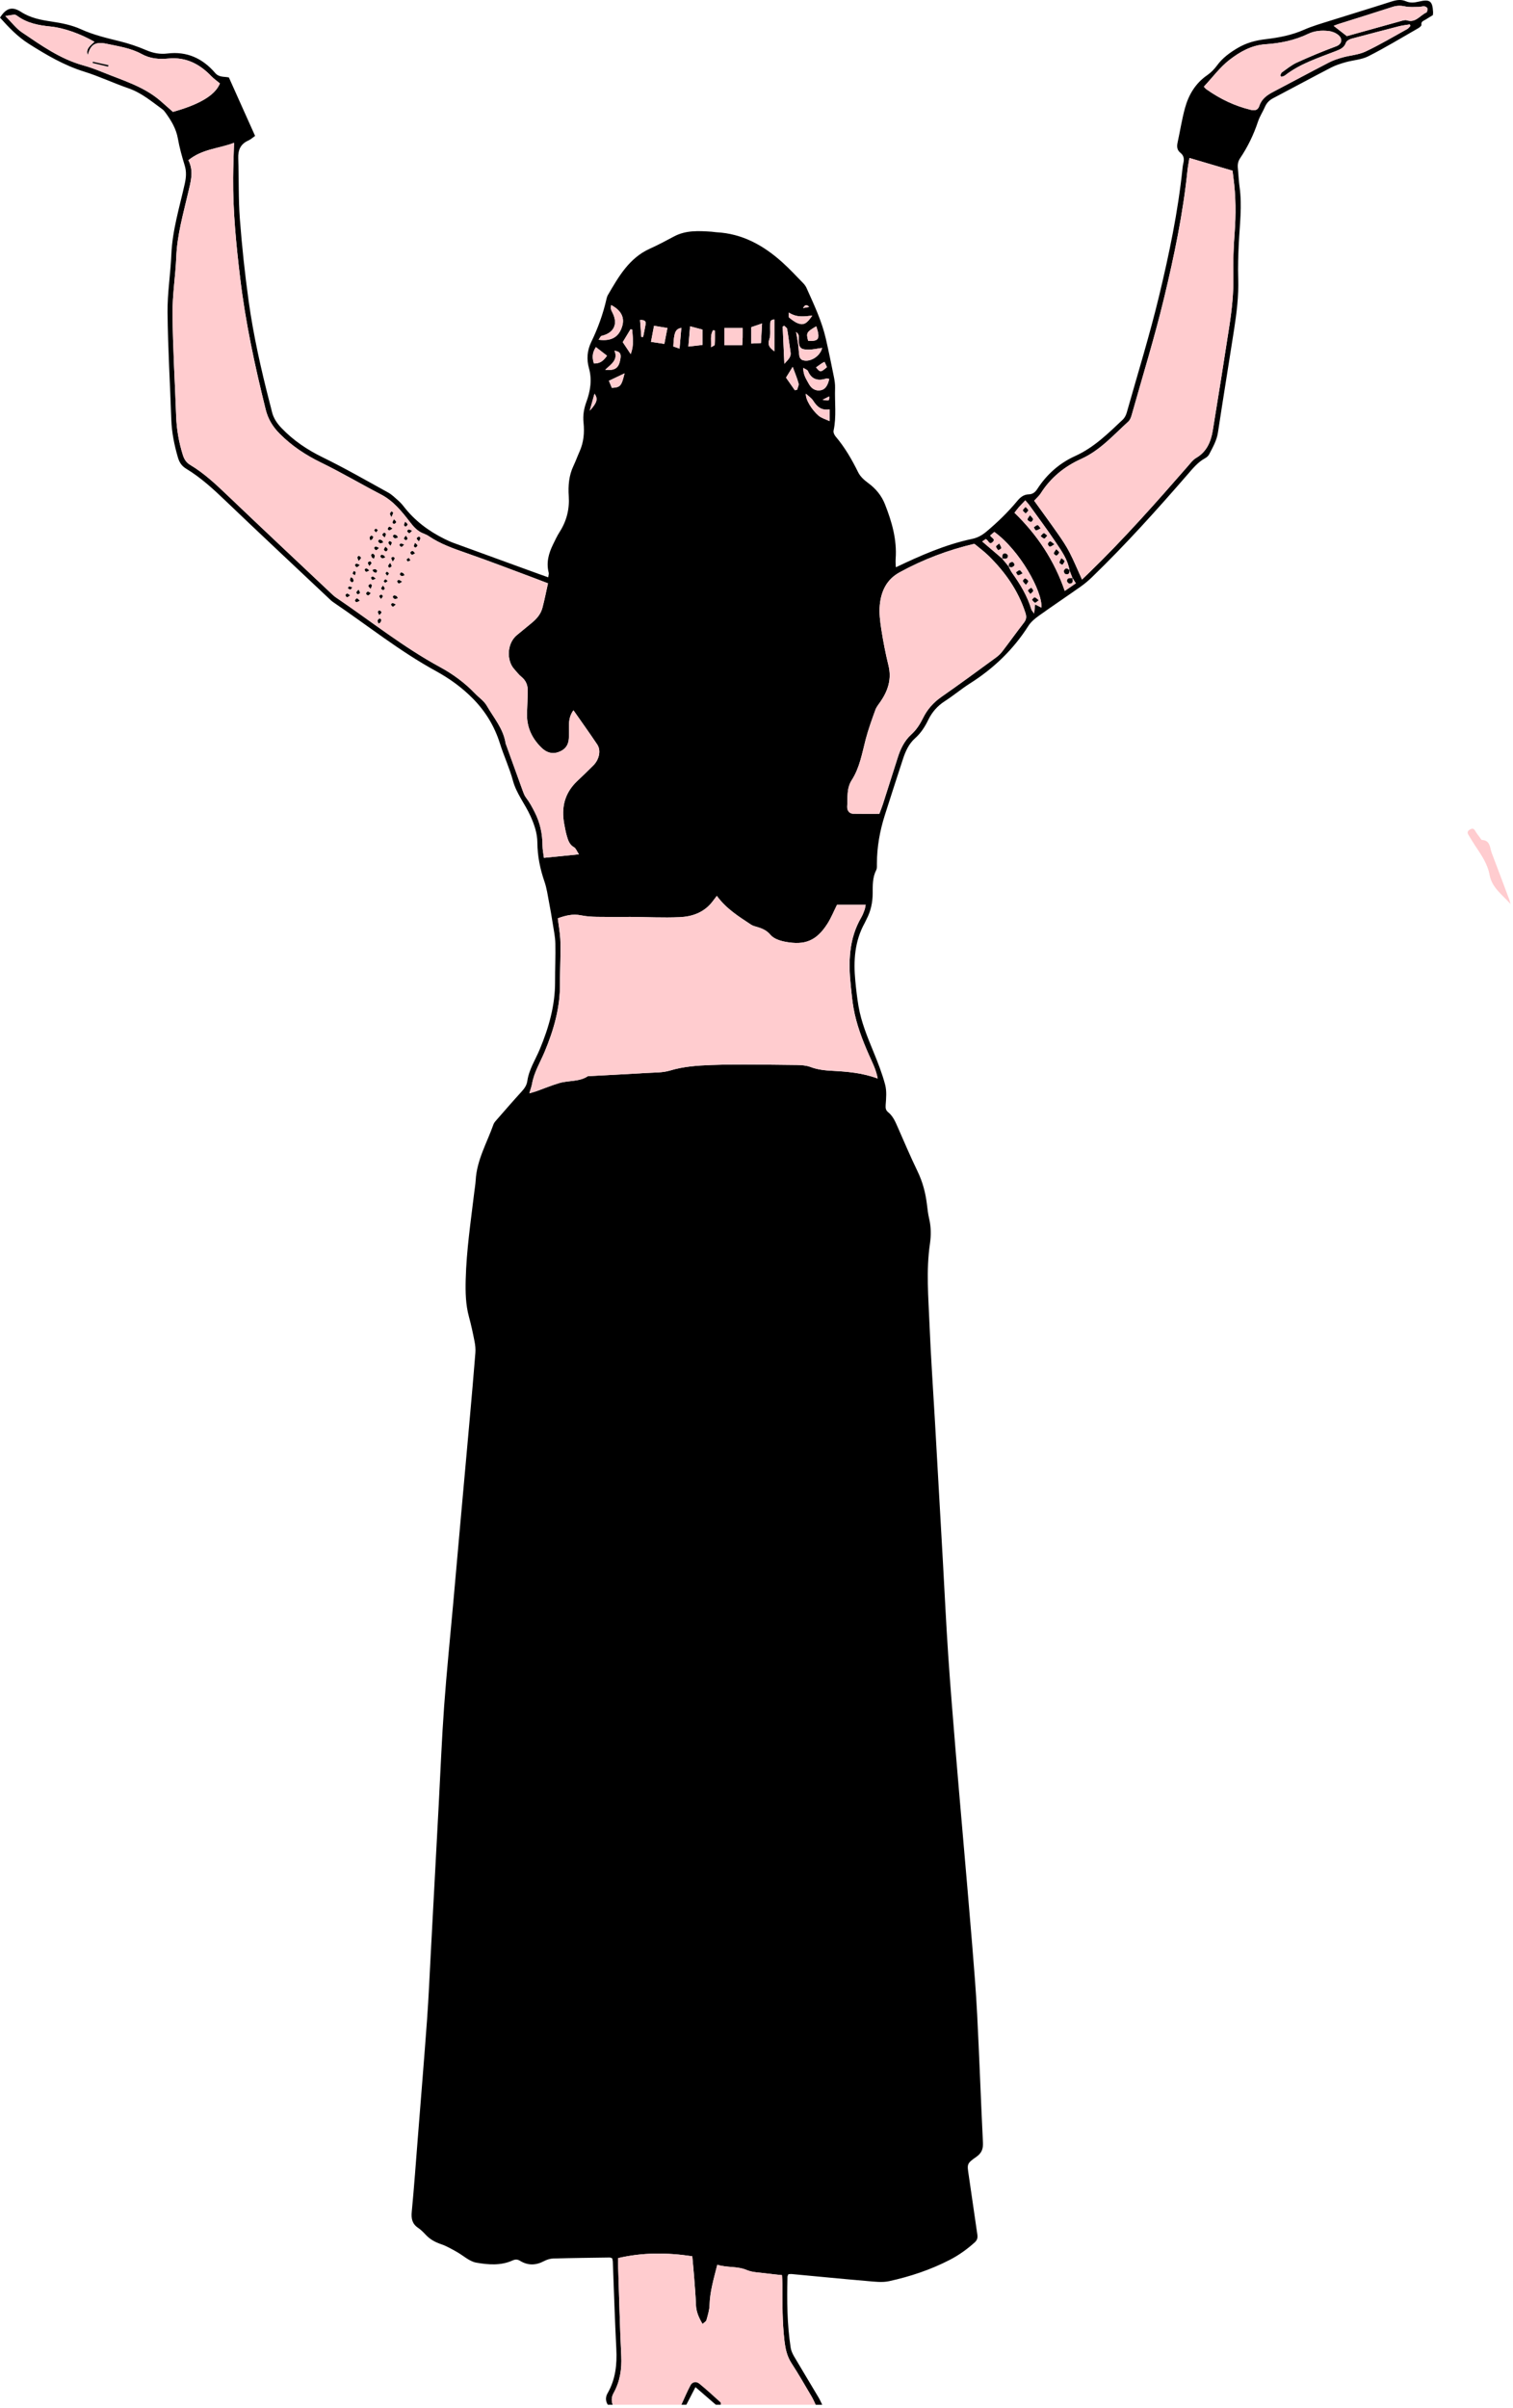 <?xml version="1.0" encoding="UTF-8" standalone="no"?>
<!DOCTYPE svg PUBLIC "-//W3C//DTD SVG 1.1//EN" "http://www.w3.org/Graphics/SVG/1.1/DTD/svg11.dtd">
<svg width="100%" height="100%" viewBox="0 0 293 466" version="1.1" xmlns="http://www.w3.org/2000/svg" xmlns:xlink="http://www.w3.org/1999/xlink" xml:space="preserve" xmlns:serif="http://www.serif.com/" style="fill-rule:evenodd;clip-rule:evenodd;stroke-linejoin:round;stroke-miterlimit:1.414;">
    <g transform="matrix(1,0,0,1,0,-2.33914e-05)">
        <g transform="matrix(1,0,0,1,-621.909,-13.96)">
            <path d="M739.611,479.315C739.146,478.57 739.151,477.815 739.582,477.069C741.11,474.404 741.418,471.534 741.263,468.52C740.974,462.876 740.805,457.228 740.581,451.582C740.572,451.381 740.504,451.182 740.464,450.978C740.274,450.915 740.13,450.823 739.985,450.825C736.34,450.875 732.697,450.915 729.053,451.018C728.449,451.034 727.802,451.237 727.264,451.522C725.685,452.358 724.146,452.402 722.618,451.464C722.111,451.152 721.69,451.161 721.147,451.405C718.874,452.429 716.437,452.224 714.136,451.818C712.775,451.575 711.587,450.406 710.297,449.699C709.335,449.167 708.373,448.601 707.345,448.253C706.213,447.866 705.228,447.345 704.408,446.479C703.935,445.981 703.45,445.469 702.886,445.092C701.724,444.314 701.521,443.302 701.649,441.965C702.107,437.18 702.447,432.386 702.827,427.594C703.43,419.96 704.061,412.328 704.617,404.691C704.926,400.425 705.103,396.149 705.335,391.877C705.848,382.329 706.354,372.782 706.867,363.236C707.208,356.852 707.46,350.463 707.921,344.091C708.402,337.455 709.086,330.834 709.678,324.206C710.148,318.946 710.614,313.684 711.084,308.425C711.672,301.851 712.274,295.278 712.86,288.701C713.244,284.388 713.627,280.075 713.968,275.758C714.025,275.034 713.95,274.279 713.809,273.564C713.495,271.959 713.155,270.355 712.723,268.778C712.076,266.403 712.032,264.007 712.094,261.563C712.24,255.9 713.08,250.312 713.75,244.705C713.843,243.917 713.984,243.134 714.029,242.345C714.245,238.444 716.215,235.104 717.476,231.54C717.595,231.207 717.866,230.915 718.109,230.641C719.711,228.812 721.299,226.975 722.939,225.18C723.486,224.577 723.908,223.98 724.029,223.143C724.35,220.91 725.598,219.033 726.446,216.998C728.181,212.834 729.414,208.545 729.401,203.974C729.394,201.492 729.509,199.008 729.456,196.527C729.429,195.275 729.162,194.026 728.966,192.78C728.746,191.38 728.508,189.982 728.238,188.59C727.978,187.253 727.802,185.881 727.36,184.604C726.505,182.132 725.992,179.634 725.973,177.012C725.961,175.21 725.388,173.541 724.638,171.876C723.59,169.545 721.922,167.553 721.236,165.013C720.576,162.576 719.485,160.259 718.726,157.843C717.683,154.522 715.953,151.66 713.517,149.179C711.386,147.012 708.975,145.272 706.312,143.814C699.294,139.975 693.052,134.964 686.453,130.499C686.104,130.264 685.804,129.957 685.495,129.668C678.843,123.4 672.163,117.163 665.559,110.845C663.185,108.574 660.782,106.368 657.962,104.663C657.095,104.139 656.639,103.443 656.353,102.458C655.659,100.063 655.17,97.657 655.084,95.156C654.848,88.24 654.424,81.328 654.354,74.412C654.316,70.676 654.938,66.937 655.094,63.193C655.291,58.5 656.679,54.053 657.686,49.529C657.957,48.321 658.048,47.185 657.675,45.971C657.148,44.258 656.663,42.517 656.353,40.756C656.017,38.861 655.076,37.317 653.994,35.811C653.811,35.557 653.612,35.293 653.363,35.112C651.278,33.597 649.311,31.919 646.798,31.051C643.907,30.051 641.123,28.727 638.206,27.82C634.317,26.612 630.897,24.591 627.495,22.444C625.31,21.063 623.595,19.244 621.909,17.372C623.068,15.541 624.236,15.134 625.976,16.258C627.821,17.449 629.819,17.824 631.927,18.138C633.845,18.422 635.826,18.816 637.572,19.613C640.008,20.723 642.543,21.315 645.103,21.948C646.832,22.376 648.546,22.948 650.184,23.652C651.542,24.235 652.864,24.497 654.324,24.316C658.088,23.842 661.152,25.26 663.557,28.062C664.322,28.957 665.23,28.75 666.232,28.945C667.895,32.653 669.574,36.395 671.309,40.26C670.837,40.589 670.453,40.952 669.996,41.155C668.478,41.831 667.989,42.995 668.047,44.598C668.183,48.5 668.062,52.42 668.356,56.308C668.76,61.622 669.327,66.931 670.057,72.209C670.981,78.851 672.453,85.395 674.126,91.89C674.271,92.453 674.423,93.013 674.554,93.578C674.845,94.852 675.537,95.871 676.436,96.808C678.728,99.2 681.387,100.988 684.375,102.449C688.688,104.554 692.859,106.95 697.066,109.268C697.79,109.666 698.402,110.277 699.029,110.83C699.425,111.178 699.785,111.575 700.106,111.991C702.218,114.712 704.893,116.724 707.961,118.238C708.526,118.516 709.101,118.79 709.69,119.006C715.19,121.018 720.696,123.015 726.202,125.016C726.786,125.228 727.371,125.432 728.073,125.681C728.124,125.272 728.227,125.012 728.171,124.795C727.658,122.831 728.162,121.031 729.024,119.287C729.419,118.482 729.796,117.661 730.279,116.908C731.641,114.785 732.215,112.488 732.05,109.975C731.916,107.956 732.079,105.975 732.97,104.101C733.4,103.199 733.736,102.25 734.146,101.338C734.948,99.548 735.112,97.675 734.914,95.755C734.77,94.365 734.976,93.073 735.464,91.734C736.228,89.647 736.598,87.481 735.966,85.221C735.487,83.51 735.6,81.804 736.41,80.134C737.705,77.472 738.706,74.694 739.362,71.799C739.422,71.544 739.499,71.28 739.629,71.056C741.713,67.494 743.741,63.891 747.771,62.077C749.352,61.365 750.889,60.55 752.417,59.728C754.732,58.483 757.207,58.634 759.692,58.797C760.008,58.819 760.321,58.888 760.636,58.904C765.675,59.16 769.79,61.461 773.435,64.746C774.803,65.977 776.056,67.332 777.345,68.648C777.637,68.946 777.919,69.288 778.087,69.664C779.526,72.881 781.044,76.041 781.844,79.535C782.403,81.98 782.902,84.432 783.396,86.887C783.54,87.607 783.65,88.352 783.624,89.081C783.53,91.819 783.922,94.573 783.335,97.299C783.26,97.637 783.483,98.137 783.73,98.427C785.521,100.536 786.883,102.896 788.104,105.371C788.5,106.177 789.271,106.87 790.016,107.418C791.507,108.515 792.617,109.841 793.298,111.572C794.622,114.94 795.617,118.362 795.36,122.039C795.324,122.561 795.36,123.091 795.371,123.618L795.445,123.717C800.201,121.452 805.007,119.329 810.193,118.239C811.255,118.017 812.12,117.52 812.954,116.819C815.104,115.01 817.113,113.069 818.903,110.91C819.507,110.184 820.163,109.649 821.151,109.625C821.901,109.606 822.391,109.201 822.798,108.573C824.62,105.757 827.087,103.577 830.108,102.215C833.773,100.561 836.525,97.819 839.363,95.143C839.718,94.805 839.974,94.282 840.111,93.799C842.235,86.282 844.55,78.811 846.375,71.222C848.321,63.12 850.034,54.947 850.898,46.632C850.937,46.264 850.975,45.893 851.066,45.537C851.261,44.759 851.184,44.07 850.514,43.542C849.841,43.012 849.785,42.336 849.954,41.551C850.439,39.334 850.783,37.081 851.381,34.895C852.091,32.299 853.421,30.063 855.728,28.484C856.451,27.988 857.094,27.309 857.617,26.598C858.674,25.16 860.038,24.172 861.561,23.264C863.29,22.234 865.098,21.767 867.07,21.536C869.579,21.241 872.056,20.769 874.416,19.727C876.048,19.006 877.784,18.514 879.491,17.975C883.414,16.734 887.357,15.549 891.276,14.288C892.267,13.97 893.185,13.78 894.184,14.211C894.977,14.556 895.802,14.482 896.65,14.276C898.821,13.752 899.323,14.145 899.433,16.322C899.443,16.476 899.409,16.633 899.386,16.891C898.938,17.163 898.443,17.452 897.961,17.765C897.592,18.005 897.058,18.095 897.175,18.785C897.204,18.959 896.816,19.271 896.562,19.418C893.358,21.252 890.197,23.174 886.906,24.841C885.577,25.516 883.952,25.589 882.481,26.005C881.525,26.277 880.556,26.583 879.677,27.038C875.927,28.98 872.215,30.996 868.474,32.955C867.735,33.342 867.215,33.856 866.882,34.622C866.46,35.589 865.86,36.489 865.528,37.483C864.69,40.007 863.55,42.373 862.067,44.572C861.654,45.184 861.55,45.815 861.626,46.524C861.751,47.733 861.79,48.951 861.958,50.152C862.472,53.799 861.984,57.423 861.808,61.057C861.698,63.325 861.619,65.6 861.694,67.867C861.803,71.216 861.396,74.509 860.885,77.797C859.858,84.42 858.774,91.036 857.769,97.662C857.532,99.228 856.761,100.536 856.062,101.888C855.906,102.194 855.587,102.468 855.277,102.637C853.893,103.39 852.93,104.581 851.924,105.739C845.965,112.601 839.892,119.358 833.351,125.679C832.672,126.336 831.938,126.951 831.165,127.495C828.488,129.383 825.766,131.203 823.102,133.108C822.344,133.651 821.563,134.289 821.071,135.061C818.159,139.642 814.362,143.29 809.791,146.187C808.099,147.26 806.555,148.567 804.868,149.652C803.44,150.572 802.397,151.777 801.666,153.276C801.016,154.615 800.243,155.827 799.104,156.839C797.896,157.912 797.244,159.385 796.75,160.909C795.575,164.52 794.393,168.128 793.247,171.748C792.285,174.784 791.733,177.891 791.725,181.087C791.722,181.506 791.771,181.985 791.594,182.334C790.862,183.765 790.915,185.285 790.908,186.818C790.902,188.582 790.546,190.279 789.711,191.854C789.588,192.089 789.494,192.336 789.366,192.566C787.403,196.088 787.17,199.894 787.547,203.791C787.7,205.412 787.887,207.034 788.157,208.639C788.678,211.726 789.871,214.598 791.053,217.48C791.909,219.573 792.746,221.695 793.323,223.875C793.648,225.114 793.518,226.501 793.42,227.808C793.376,228.416 793.453,228.829 793.899,229.188C794.752,229.876 795.202,230.82 795.629,231.794C796.929,234.741 798.182,237.711 799.584,240.607C800.569,242.637 801.133,244.744 801.405,246.959C801.522,247.902 801.622,248.855 801.839,249.775C802.226,251.4 802.231,253.034 801.994,254.656C801.243,259.821 801.697,264.993 801.907,270.155C802.168,276.541 802.618,282.918 802.983,289.3C803.491,298.211 803.997,307.123 804.499,316.036C804.842,322.101 805.125,328.17 805.533,334.23C805.941,340.343 806.453,346.448 806.95,352.555C807.41,358.185 807.912,363.813 808.396,369.443C808.993,376.389 809.609,383.332 810.175,390.279C810.542,394.806 810.916,399.336 811.145,403.87C811.566,412.1 811.855,420.338 812.26,428.567C812.322,429.796 812.026,430.61 810.983,431.341C809.104,432.659 809.178,432.723 809.517,434.972C810.086,438.784 810.612,442.604 811.179,446.413C811.277,447.053 811.12,447.501 810.627,447.937C809.163,449.237 807.627,450.357 805.855,451.269C802.111,453.201 798.17,454.511 794.096,455.401C792.747,455.698 791.266,455.499 789.858,455.378C784.963,454.962 780.078,454.476 775.188,454.022C774.989,454.004 774.787,454.048 774.583,454.062C774.51,454.259 774.409,454.399 774.405,454.543C774.293,459.142 774.324,463.736 775.029,468.294C775.123,468.898 775.412,469.494 775.724,470.026C777.276,472.669 778.869,475.284 780.433,477.919C780.699,478.367 780.904,478.85 781.136,479.319C780.714,479.319 780.291,479.319 779.868,479.319C779.616,478.803 779.396,478.269 779.106,477.777C777.815,475.594 776.561,473.388 775.179,471.267C774.309,469.928 774.01,468.506 773.825,466.96C773.393,463.323 773.421,459.687 773.423,456.044C773.423,455.482 773.374,454.921 773.348,454.239C772.218,454.116 771.227,454.034 770.243,453.895C768.994,453.719 767.654,453.729 766.526,453.249C764.663,452.456 762.719,452.835 760.815,452.226C760.128,454.953 759.388,457.415 759.315,460.037C759.287,461.017 758.974,461.999 758.711,462.953C758.636,463.22 758.265,463.403 757.957,463.688C757.209,462.422 756.731,461.295 756.685,459.979C756.619,458.187 756.466,456.396 756.331,454.606C756.234,453.305 756.101,452.002 755.972,450.583C751.102,449.848 746.374,449.832 741.619,450.936C741.619,451.645 741.602,452.216 741.621,452.792C741.809,458.492 741.943,464.192 742.22,469.888C742.343,472.436 741.977,474.818 740.737,477.048C740.325,477.787 740.274,478.533 740.563,479.319C740.245,479.315 739.928,479.315 739.611,479.315ZM816.014,122.078L815.957,122.021C816.394,122.55 816.83,123.079 817.266,123.608L817.222,123.559C817.444,123.975 817.618,124.422 817.892,124.8C819.47,126.993 820.854,129.279 821.639,131.892C821.699,132.095 821.881,132.262 822.174,132.688C822.253,131.942 822.301,131.5 822.363,130.923C822.87,131.182 823.206,131.351 823.585,131.544C823.827,128.431 819.382,120.433 814.467,116.903C814.208,117.123 813.934,117.355 813.665,117.584C813.849,118.047 814.767,118.237 814.16,118.84C813.439,119.563 813.344,118.424 812.783,118.293C812.629,118.399 812.429,118.538 812.122,118.749C813.562,119.98 814.786,121.029 816.014,122.078ZM828.997,124.297L829.024,124.332C828.697,122.294 827.531,120.644 826.428,118.999C824.758,116.51 822.958,114.102 821.206,111.666C821.008,111.388 820.759,111.139 820.459,110.791C819.98,111.299 819.578,111.703 819.203,112.129C818.93,112.434 818.693,112.771 818.367,113.19C822.769,117.452 826.062,122.384 828.103,128.314C828.902,127.765 829.531,127.333 830.25,126.839C829.974,126.41 829.76,126.073 829.545,125.737L829.588,125.789C829.393,125.292 829.196,124.794 828.997,124.297ZM658.392,44.967C659.493,47.119 658.826,49.157 658.353,51.218C657.407,55.325 656.217,59.38 656.048,63.646C655.901,67.337 655.283,71.022 655.317,74.706C655.379,81.306 655.789,87.899 656.024,94.497C656.115,97.046 656.544,99.52 657.304,101.955C657.573,102.812 657.951,103.453 658.732,103.918C661.379,105.498 663.616,107.581 665.837,109.702C672.484,116.047 679.192,122.331 685.881,128.637C686.228,128.963 686.569,129.304 686.958,129.569C693.645,134.094 699.97,139.167 707.095,143.034C709.625,144.409 711.902,146.077 713.893,148.15C714.661,148.947 715.651,149.608 716.185,150.537C717.534,152.886 719.408,154.99 719.821,157.812L719.876,157.96C720.95,160.938 722.018,163.918 723.106,166.894C723.286,167.386 723.464,167.91 723.776,168.316C724.444,169.189 724.949,170.118 725.45,171.105C726.514,173.196 726.964,175.334 726.971,177.633C726.977,178.389 727.145,179.145 727.246,179.964C729.566,179.732 731.675,179.52 734.021,179.284C733.604,178.656 733.435,178.118 733.076,177.919C732.178,177.418 731.927,176.57 731.675,175.717C731.454,174.962 731.321,174.179 731.173,173.404C730.577,170.229 731.254,167.435 733.644,165.15C734.712,164.127 735.789,163.114 736.829,162.062C737.973,160.902 738.321,159.151 737.565,158.027C736.084,155.819 734.532,153.657 732.961,151.408C732.328,152.27 732.104,153.217 732.094,154.233C732.084,155.131 732.125,156.031 732.064,156.926C731.978,158.213 731.292,159.069 730.059,159.496C728.75,159.95 727.693,159.551 726.746,158.625C724.837,156.752 723.844,154.519 723.975,151.815C724.039,150.444 724.068,149.07 724.109,147.698C724.137,146.577 723.775,145.656 722.869,144.923C722.343,144.498 721.931,143.928 721.472,143.42C720.019,141.814 720.016,138.484 722.034,136.842C722.975,136.075 723.905,135.293 724.848,134.528C725.814,133.745 726.619,132.824 726.946,131.615C727.367,130.052 727.668,128.455 728.03,126.842C727.127,126.496 726.399,126.21 725.662,125.937C721.213,124.285 716.786,122.566 712.299,121.01C709.747,120.125 707.218,119.248 704.964,117.726C704.658,117.521 704.318,117.356 703.974,117.228C702.84,116.807 702.087,116.01 701.351,115.051C699.75,112.968 698.111,110.906 695.679,109.642C691.793,107.621 688.014,105.387 684.08,103.473C681.098,102.022 678.427,100.259 676.086,97.907C674.731,96.549 673.823,95.072 673.361,93.208C671.273,84.802 669.443,76.348 668.415,67.738C667.643,61.287 667.007,54.825 667.055,48.317C667.074,46.094 667.169,43.871 667.232,41.592C664.364,42.717 661.096,42.75 658.392,44.967ZM724.418,225.536C725.026,225.356 725.427,225.256 725.813,225.119C727.295,224.592 728.751,223.977 730.256,223.54C732.057,223.019 734.061,223.327 735.735,222.235C735.812,222.185 735.941,222.21 736.046,222.204C739.73,222.005 743.415,221.821 747.098,221.597C748.621,221.504 750.212,221.563 751.645,221.132C754.266,220.342 756.962,220.153 759.618,220.059C765.153,219.864 770.703,220.01 776.246,220.056C777.134,220.064 778.075,220.138 778.893,220.447C780.259,220.965 781.648,221.102 783.076,221.179C786.003,221.336 788.922,221.573 791.879,222.672C791.577,220.957 790.811,219.516 790.165,218.052C788.888,215.151 787.761,212.204 787.206,209.074C786.952,207.628 786.815,206.159 786.664,204.697C786.194,200.121 786.283,195.629 788.701,191.491C788.966,191.038 789.151,190.536 789.333,190.042C789.438,189.758 789.468,189.446 789.555,189.037C787.626,189.037 785.804,189.037 784.009,189.037C783.378,190.295 782.868,191.576 782.142,192.716C779.996,196.074 777.743,196.89 774.091,196.23C773.042,196.04 771.777,195.65 771.148,194.9C770.427,194.041 769.639,193.688 768.696,193.391C768.245,193.249 767.748,193.157 767.367,192.902C765.02,191.346 762.601,189.874 760.729,187.328C760.381,187.783 760.098,188.163 759.805,188.533C758.207,190.548 755.956,191.34 753.55,191.446C750.337,191.587 747.112,191.419 743.894,191.394C742.795,191.386 741.693,191.445 740.596,191.414C738.54,191.356 736.44,191.502 734.455,191.097C732.757,190.752 731.374,191.162 729.927,191.666C730.101,193.047 730.334,194.34 730.413,195.644C730.495,197.012 730.439,198.388 730.427,199.762C730.409,201.293 730.338,202.823 730.352,204.351C730.393,208.978 729.132,213.313 727.372,217.519C726.518,219.551 725.343,221.449 724.95,223.663C724.849,224.22 724.643,224.755 724.418,225.536ZM831.445,126.109C831.979,125.594 832.393,125.202 832.804,124.804C839.563,118.256 845.792,111.218 851.973,104.133C852.456,103.578 852.921,102.94 853.537,102.582C855.616,101.375 856.414,99.418 856.772,97.241C857.87,90.579 858.917,83.907 859.949,77.234C860.458,73.948 860.822,70.653 860.751,67.308C860.691,64.568 860.793,61.816 860.996,59.082C861.264,55.488 861.245,51.916 860.764,48.346C860.702,47.889 860.648,47.432 860.592,46.992C857.759,46.158 855.035,45.354 852.244,44.532C852.114,45.362 851.947,46.184 851.86,47.014C850.999,55.327 849.292,63.496 847.345,71.595C845.509,79.232 843.183,86.752 841.051,94.318C840.929,94.757 840.731,95.254 840.406,95.547C837.526,98.158 834.947,101.122 831.272,102.776C828.046,104.227 825.356,106.409 823.437,109.454C823.135,109.929 822.68,110.304 822.178,110.856C823.733,113.014 825.32,115.175 826.855,117.375C827.638,118.496 828.405,119.644 829.03,120.856C829.876,122.489 830.574,124.196 831.445,126.109ZM792.199,171.44C792.445,170.78 792.687,170.197 792.88,169.598C793.848,166.588 794.812,163.575 795.762,160.559C796.294,158.871 797.056,157.298 798.373,156.104C799.379,155.19 800.069,154.109 800.657,152.917C801.486,151.228 802.681,149.887 804.249,148.797C807.803,146.326 811.286,143.755 814.782,141.204C815.243,140.868 815.677,140.457 816.022,140.005C817.436,138.161 818.789,136.272 820.211,134.436C820.687,133.821 820.721,133.288 820.484,132.556C819.088,128.228 816.547,124.648 813.342,121.503C812.52,120.695 811.579,120.011 810.6,119.194C805.575,120.376 800.722,122.192 796.12,124.716C793.58,126.107 792.544,128.386 792.284,131.038C792.133,132.589 792.342,134.202 792.582,135.757C792.945,138.096 793.398,140.43 793.962,142.727C794.612,145.36 793.883,147.614 792.411,149.744C792.052,150.261 791.633,150.769 791.423,151.349C790.747,153.227 790.056,155.112 789.553,157.041C788.85,159.745 788.394,162.528 786.849,164.929C785.832,166.511 786.08,168.287 785.971,169.998C785.929,170.655 786.252,171.41 787.145,171.429C788.772,171.465 790.402,171.44 792.199,171.44ZM640.197,22.048C637.616,20.566 634.381,19.359 631.682,19.091C629.391,18.864 627.205,18.449 625.297,17.07C625.13,16.949 624.919,16.796 624.736,16.803C624.269,16.824 623.803,16.927 622.938,17.056C624.194,18.315 625.028,19.457 626.13,20.202C629.884,22.737 633.588,25.389 638.058,26.619C639.325,26.968 640.569,27.433 641.788,27.93C645.731,29.538 649.891,30.721 653.171,33.647C653.911,34.305 654.654,34.956 655.399,35.609C660.038,34.315 663.497,32.593 664.497,30.103C663.904,29.608 663.309,29.202 662.821,28.693C660.558,26.329 657.883,24.962 654.541,25.285C652.712,25.461 650.99,25.321 649.338,24.414C647.225,23.255 644.848,22.924 642.53,22.429C640.382,21.971 639.389,22.59 638.918,24.652C638.442,23.355 639.471,22.769 640.197,22.048ZM870.083,28.831L869.836,28.591C869.938,28.381 869.982,28.092 870.149,27.974C871.096,27.307 872.008,26.543 873.049,26.069C875.542,24.935 878.076,23.874 880.645,22.927C881.789,22.507 881.964,21.489 881.106,20.755C880.617,20.338 879.908,20.048 879.264,19.97C877.897,19.803 876.522,19.896 875.237,20.514C872.63,21.768 869.827,22.335 866.985,22.524C864.246,22.706 861.998,24.002 859.988,25.557C858.151,26.979 856.725,28.931 855.066,30.703L855.125,30.844C855.265,31.001 855.415,31.152 855.586,31.273C858.201,33.116 861.037,34.475 864.155,35.222C864.932,35.408 865.517,35.27 865.788,34.446C866.234,33.083 867.291,32.35 868.493,31.724C872.094,29.842 875.668,27.911 879.278,26.046C880.111,25.616 881.024,25.319 881.93,25.067C883.404,24.657 885.009,24.566 886.363,23.927C889.126,22.624 891.762,21.05 894.439,19.57C894.676,19.439 894.845,19.179 895.043,18.979C895.001,18.881 894.958,18.781 894.915,18.684C894.213,18.803 893.496,18.873 892.807,19.049C889.951,19.778 887.1,20.538 884.247,21.29C883.893,21.385 883.518,21.458 883.196,21.625C882.94,21.757 882.635,21.979 882.55,22.229C882.223,23.206 881.452,23.513 880.577,23.854C877.193,25.172 873.698,26.271 870.766,28.547C870.58,28.695 870.313,28.739 870.083,28.831ZM882.73,20.947C886.127,20 889.621,19.021 893.119,18.059C893.52,17.949 893.998,17.775 894.357,17.892C896.059,18.446 896.898,16.927 898.132,16.38C898.294,16.307 898.378,15.826 898.323,15.572C898.287,15.401 897.949,15.201 897.734,15.184C897.375,15.153 897.006,15.3 896.643,15.301C895.763,15.303 894.858,15.388 894.014,15.204C893.158,15.017 892.396,15.029 891.564,15.3C888.108,16.426 884.636,17.496 881.17,18.591C880.853,18.691 880.546,18.823 880.178,18.961C881.032,19.623 881.765,20.193 882.73,20.947ZM765.729,77.432C764.369,77.432 763.291,77.432 762.186,77.432C762.186,78.599 762.186,79.663 762.186,80.77C763.402,80.77 764.482,80.77 765.642,80.77C765.675,80.189 765.715,79.727 765.726,79.264C765.738,78.695 765.729,78.126 765.729,77.432ZM740.258,72.99C740.159,73.752 740.159,73.752 740.538,74.514C741.626,76.689 740.792,78.397 738.413,78.957C738.202,79.007 738.07,79.388 737.832,79.706C740.343,80.038 741.771,79.164 742.397,77.097C742.908,75.412 742.21,74.015 740.258,72.99ZM755.547,77.108C755.427,78.525 755.32,79.748 755.213,81.026C756.234,80.909 757.046,80.816 757.939,80.714C757.939,79.687 757.939,78.757 757.939,77.74C757.179,77.539 756.438,77.343 755.547,77.108ZM781.122,81.288C780.126,81.419 779.258,81.635 778.393,81.626C776.911,81.608 776.61,81.211 776.578,79.706C776.569,79.265 776.802,78.729 776.074,78.204C776.239,79.151 776.383,79.85 776.473,80.557C776.575,81.337 776.589,82.131 776.719,82.906C776.762,83.166 777,83.508 777.234,83.606C778.643,84.198 780.728,82.975 781.122,81.288ZM782.5,87.302C782.183,87.234 782.075,87.172 781.992,87.199C780.385,87.715 779.101,87.479 778.366,85.754C778.266,85.523 777.876,85.414 777.468,85.149C777.439,86.526 778.068,87.361 778.559,88.268C779.084,89.238 779.938,89.678 780.903,89.467C781.88,89.255 782.246,88.32 782.5,87.302ZM777.976,90.155C777.855,91.236 779.126,93.281 780.433,94.4C780.987,94.872 781.765,95.074 782.558,95.454C782.558,94.548 782.558,93.907 782.558,93.182C780.967,93.443 780.114,92.647 779.383,91.501C779.047,90.969 778.453,90.598 777.976,90.155ZM750.564,80.504C750.767,79.454 750.952,78.508 751.159,77.434C750.212,77.279 749.426,77.149 748.563,77.006C748.348,78.139 748.169,79.09 747.974,80.117C748.831,80.245 749.544,80.352 750.564,80.504ZM773.802,84.362C774.596,83.511 775.139,83.013 775.005,82.151C774.774,80.645 774.601,79.129 774.346,77.628C774.307,77.393 773.974,77.208 773.777,77.001C773.677,77.055 773.575,77.109 773.476,77.163C773.579,79.455 773.685,81.748 773.802,84.362ZM769.271,80.348C769.345,79.067 769.406,77.939 769.484,76.558C768.631,76.849 768.016,77.058 767.402,77.268C767.402,78.377 767.402,79.355 767.402,80.441C767.997,80.411 768.503,80.387 769.271,80.348ZM771.871,75.794C770.992,75.792 771.089,76.347 771.064,76.793C771.013,77.738 771.191,78.757 770.893,79.612C770.479,80.803 771.041,81.314 771.871,81.942C771.871,79.82 771.871,77.816 771.871,75.794ZM774.672,74.45C774.695,74.973 774.616,75.325 774.736,75.422C775.258,75.834 775.798,76.273 776.405,76.512C777.531,76.954 778.135,76.597 779.217,75.031C777.736,75.188 776.281,75.485 774.672,74.45ZM775.829,89.477C775.975,89.451 776.122,89.426 776.268,89.4C776.373,88.986 776.649,88.527 776.554,88.168C776.285,87.153 775.865,86.18 775.417,84.95C774.919,85.751 774.546,86.356 774.125,87.035C774.712,87.877 775.271,88.676 775.829,89.477ZM737.307,81.133C736.544,82.282 736.589,83.255 736.922,84.3C738.153,84.339 738.831,83.708 739.461,82.797C738.738,82.239 738.073,81.724 737.307,81.133ZM744.333,77.735C744.227,77.714 744.122,77.692 744.016,77.671C743.509,78.507 743.004,79.343 742.505,80.168C742.973,80.87 743.42,81.541 744.043,82.478C744.742,80.711 744.428,79.217 744.333,77.735ZM742.857,86.212C741.873,86.678 740.888,87.145 739.825,87.65C740.024,88.125 740.22,88.588 740.401,89.019C742.048,88.928 742.267,88.665 742.857,86.212ZM778.409,79.906C780.489,80.055 780.785,79.53 779.988,77.101C778.02,78.252 778.031,78.415 778.409,79.906ZM739.109,85.517C741.074,85.72 741.778,85.157 742.056,83.366C742.211,82.368 741.965,82.01 740.902,81.82C741.645,83.588 740.305,84.406 739.109,85.517ZM753.851,77.411C752.687,77.631 752.423,78.303 752.302,81.008C752.646,81.127 753.014,81.253 753.506,81.423C753.626,80.012 753.736,78.734 753.851,77.411ZM746.104,79.16C746.222,79.163 746.34,79.164 746.458,79.166C746.619,78.352 746.799,77.541 746.933,76.723C747.054,75.995 746.616,75.873 745.856,75.887C745.945,77.044 746.024,78.102 746.104,79.16ZM760.355,77.937C760.234,77.915 760.114,77.894 759.992,77.872C759.382,78.85 759.689,79.937 759.597,81.16C759.951,80.935 760.32,80.816 760.326,80.674C760.38,79.763 760.355,78.849 760.355,77.937ZM779.936,85.057C780.776,86.057 780.805,86.057 782.054,85.005C781.906,84.684 781.749,84.345 781.583,83.988C781.334,84.118 781.189,84.177 781.063,84.262C780.726,84.492 780.393,84.733 779.936,85.057ZM736.11,93.439C737.559,91.882 737.741,91.131 737.037,90.138C736.753,91.147 736.475,92.142 736.11,93.439ZM781.203,91.323C782.518,91.548 782.518,91.548 782.495,90.674C782.146,90.849 781.828,91.01 781.203,91.323ZM777.43,73.58C777.773,73.516 778.117,73.452 778.605,73.361C778.012,72.701 777.699,73.1 777.43,73.58Z"/>
        </g>
        <g transform="matrix(1,0,0,1,-621.909,-13.96)">
            <path d="M740.563,479.315C740.274,478.53 740.325,477.784 740.737,477.044C741.977,474.814 742.343,472.432 742.22,469.884C741.944,464.189 741.809,458.488 741.621,452.788C741.602,452.212 741.619,451.641 741.619,450.932C746.374,449.828 751.101,449.844 755.972,450.579C756.101,451.999 756.235,453.302 756.331,454.602C756.467,456.392 756.619,458.183 756.685,459.975C756.732,461.291 757.209,462.418 757.957,463.684C758.265,463.399 758.636,463.215 758.711,462.949C758.975,461.995 759.287,461.013 759.315,460.033C759.388,457.412 760.128,454.949 760.815,452.222C762.719,452.831 764.663,452.452 766.526,453.245C767.654,453.724 768.994,453.715 770.243,453.891C771.227,454.03 772.219,454.112 773.348,454.235C773.374,454.917 773.423,455.478 773.423,456.04C773.421,459.683 773.394,463.319 773.825,466.956C774.01,468.502 774.308,469.924 775.179,471.263C776.561,473.384 777.815,475.59 779.106,477.773C779.396,478.265 779.616,478.799 779.868,479.315C773.741,479.315 767.611,479.315 761.482,479.315C761.469,479.158 761.518,478.935 761.435,478.859C760.076,477.632 758.729,476.385 757.308,475.232C756.774,474.798 756.01,474.874 755.657,475.523C754.994,476.75 754.463,478.048 753.875,479.315C749.438,479.315 744.998,479.315 740.563,479.315Z" style="fill:rgb(255,204,207);"/>
        </g>
        <g transform="matrix(1,0,0,1,-621.909,-13.96)">
            <path d="M753.876,479.315C754.464,478.048 754.995,476.75 755.658,475.523C756.012,474.874 756.775,474.798 757.309,475.232C758.73,476.385 760.077,477.632 761.436,478.859C761.519,478.935 761.47,479.158 761.483,479.315C761.166,479.315 760.848,479.315 760.532,479.315C759.254,478.211 757.973,477.106 756.589,475.908C755.92,477.198 755.374,478.258 754.826,479.315C754.51,479.315 754.191,479.315 753.876,479.315Z"/>
        </g>
        <g transform="matrix(1,0,0,1,-621.909,-13.96)">
            <path d="M658.392,44.967C661.096,42.75 664.365,42.717 667.23,41.595C667.167,43.873 667.072,46.096 667.053,48.32C667.005,54.828 667.641,61.29 668.413,67.741C669.441,76.351 671.271,84.804 673.359,93.211C673.821,95.075 674.728,96.552 676.084,97.91C678.425,100.262 681.096,102.025 684.078,103.476C688.012,105.39 691.791,107.624 695.677,109.645C698.109,110.909 699.748,112.972 701.349,115.054C702.085,116.012 702.838,116.809 703.972,117.231C704.317,117.358 704.657,117.523 704.962,117.729C707.216,119.251 709.745,120.128 712.297,121.013C716.784,122.569 721.211,124.288 725.66,125.94C726.397,126.213 727.125,126.5 728.028,126.845C727.666,128.459 727.365,130.055 726.944,131.618C726.618,132.826 725.812,133.747 724.846,134.531C723.903,135.296 722.973,136.078 722.032,136.845C720.014,138.487 720.017,141.816 721.47,143.423C721.93,143.931 722.341,144.501 722.867,144.926C723.773,145.659 724.136,146.58 724.107,147.701C724.066,149.073 724.038,150.447 723.973,151.818C723.842,154.522 724.835,156.756 726.744,158.628C727.69,159.554 728.748,159.953 730.057,159.499C731.289,159.071 731.976,158.216 732.062,156.929C732.124,156.034 732.083,155.135 732.092,154.236C732.102,153.219 732.326,152.273 732.959,151.411C734.529,153.66 736.081,155.822 737.563,158.03C738.319,159.154 737.97,160.905 736.827,162.065C735.787,163.117 734.711,164.13 733.642,165.153C731.252,167.438 730.576,170.232 731.171,173.407C731.318,174.181 731.452,174.965 731.673,175.72C731.925,176.573 732.176,177.421 733.074,177.922C733.433,178.121 733.602,178.658 734.019,179.287C731.672,179.522 729.564,179.734 727.244,179.967C727.142,179.148 726.974,178.392 726.969,177.636C726.961,175.337 726.512,173.199 725.448,171.108C724.947,170.121 724.442,169.192 723.774,168.319C723.462,167.912 723.284,167.388 723.104,166.897C722.015,163.922 720.948,160.941 719.874,157.963L719.819,157.815C719.406,154.993 717.532,152.889 716.183,150.54C715.649,149.612 714.659,148.951 713.891,148.153C711.9,146.08 709.623,144.411 707.093,143.037C699.968,139.17 693.643,134.097 686.956,129.572C686.566,129.307 686.226,128.966 685.879,128.64C679.191,122.335 672.483,116.051 665.835,109.705C663.613,107.583 661.377,105.501 658.73,103.921C657.95,103.456 657.571,102.816 657.302,101.958C656.541,99.523 656.113,97.049 656.022,94.5C655.787,87.902 655.376,81.309 655.315,74.709C655.282,71.026 655.899,67.34 656.046,63.649C656.215,59.383 657.404,55.328 658.351,51.221C658.825,49.157 659.492,47.119 658.392,44.967ZM695.294,120C694.981,119.858 694.818,119.733 694.654,119.731C694.556,119.731 694.355,119.968 694.377,120.022C694.446,120.182 694.592,120.397 694.729,120.413C694.859,120.428 695.016,120.216 695.294,120ZM696.559,119.76C696.413,120.028 696.241,120.205 696.27,120.334C696.302,120.47 696.54,120.664 696.663,120.648C696.794,120.631 696.985,120.394 696.983,120.255C696.98,120.122 696.767,119.99 696.559,119.76ZM702.288,119.02C702.169,119.339 702.056,119.506 702.068,119.662C702.075,119.759 702.33,119.935 702.384,119.907C702.538,119.827 702.725,119.666 702.742,119.522C702.756,119.409 702.528,119.271 702.288,119.02ZM693.954,121.856C694.07,121.928 694.188,122.002 694.307,122.074C694.37,121.884 694.507,121.682 694.48,121.506C694.458,121.353 694.271,121.193 694.118,121.112C694.061,121.082 693.798,121.258 693.789,121.353C693.777,121.517 693.892,121.689 693.954,121.856ZM691.371,122.495C691.609,122.19 691.823,122.033 691.809,121.902C691.79,121.759 691.575,121.617 691.414,121.534C691.373,121.513 691.134,121.712 691.13,121.816C691.124,121.98 691.24,122.148 691.371,122.495ZM693.427,123.472C693.651,123.199 693.816,123.071 693.865,122.909L693.615,122.587C693.448,122.609 693.207,122.714 693.161,122.844C693.117,122.965 693.287,123.162 693.427,123.472ZM691.578,123.304C691.248,123.163 691.09,123.044 690.932,123.046C690.83,123.048 690.629,123.275 690.651,123.319C690.724,123.477 690.859,123.688 690.999,123.711C691.123,123.729 691.279,123.523 691.578,123.304ZM696.121,118.919C696.047,118.796 695.971,118.672 695.895,118.548C695.73,118.488 695.558,118.373 695.401,118.387C695.302,118.396 695.121,118.657 695.15,118.711C695.234,118.868 695.392,119.058 695.547,119.083C695.726,119.113 695.931,118.98 696.121,118.919ZM703.026,118.716C703.176,118.409 703.307,118.25 703.31,118.088C703.312,117.99 703.076,117.783 703.019,117.807C702.856,117.871 702.64,118.015 702.616,118.157C702.595,118.277 702.813,118.438 703.026,118.716ZM699.769,126.529C699.452,126.349 699.299,126.211 699.135,126.191C699.036,126.178 698.811,126.393 698.826,126.441C698.884,126.604 699.003,126.831 699.137,126.861C699.269,126.892 699.446,126.71 699.769,126.529ZM693.667,127.904C693.806,127.571 693.923,127.411 693.919,127.251C693.918,127.15 693.686,126.949 693.645,126.971C693.488,127.047 693.276,127.184 693.257,127.323C693.237,127.448 693.445,127.605 693.667,127.904ZM691.333,128.074C691.117,128.34 690.956,128.47 690.903,128.636L691.155,128.953C691.324,128.93 691.571,128.823 691.609,128.697C691.649,128.567 691.478,128.374 691.333,128.074ZM693.698,128.744C693.428,128.602 693.255,128.431 693.125,128.462C692.99,128.494 692.801,128.729 692.815,128.852C692.833,128.979 693.066,129.168 693.205,129.166C693.336,129.165 693.469,128.953 693.698,128.744ZM689.699,129.172C689.415,128.992 689.268,128.845 689.102,128.817L688.809,129.091C688.849,129.258 688.977,129.494 689.108,129.52C689.237,129.547 689.413,129.352 689.699,129.172ZM700.499,117.617C700.321,117.893 700.126,118.063 700.149,118.197C700.17,118.324 700.408,118.451 700.572,118.497L700.839,118.209C700.811,118.042 700.668,117.895 700.499,117.617ZM691.582,130.202C691.307,129.976 691.148,129.752 691.024,129.77C690.878,129.789 690.728,130.006 690.655,130.171C690.633,130.226 690.838,130.473 690.936,130.473C691.104,130.474 691.269,130.343 691.582,130.202ZM695.361,132.986C695.58,132.718 695.796,132.565 695.778,132.445C695.757,132.307 695.546,132.162 695.388,132.097C695.326,132.072 695.09,132.269 695.092,132.363C695.095,132.523 695.221,132.682 695.361,132.986ZM695.219,134.627C695.339,134.554 695.457,134.479 695.577,134.405C695.637,134.239 695.749,134.066 695.732,133.907C695.72,133.803 695.457,133.62 695.412,133.648C695.257,133.741 695.071,133.899 695.045,134.055C695.02,134.234 695.153,134.436 695.219,134.627ZM698.972,117.955C698.9,117.833 698.824,117.71 698.75,117.587C698.583,117.527 698.41,117.411 698.253,117.426C698.154,117.435 697.973,117.695 698.002,117.75C698.085,117.907 698.245,118.097 698.4,118.122C698.576,118.15 698.778,118.018 698.972,117.955ZM700.375,114.931C700.257,115.259 700.141,115.431 700.158,115.591C700.166,115.695 700.429,115.88 700.471,115.853C700.624,115.76 700.816,115.601 700.831,115.449C700.844,115.331 700.615,115.189 700.375,114.931ZM698.207,114.453C698.066,114.752 697.937,114.912 697.933,115.076C697.931,115.166 698.171,115.364 698.23,115.34C698.391,115.277 698.609,115.128 698.622,114.994C698.635,114.866 698.42,114.714 698.207,114.453ZM698.944,129.698C698.874,129.578 698.802,129.459 698.73,129.341C698.565,129.28 698.394,129.165 698.237,129.18C698.136,129.19 697.955,129.448 697.983,129.5C698.069,129.655 698.226,129.845 698.38,129.868C698.555,129.896 698.756,129.761 698.944,129.698ZM697.523,119.575C697.658,119.249 697.808,119.064 697.765,118.945C697.719,118.816 697.505,118.72 697.344,118.677C697.3,118.666 697.112,118.913 697.132,119.01C697.164,119.164 697.316,119.294 697.523,119.575ZM696.498,121.826C696.427,121.707 696.354,121.593 696.283,121.473C696.119,121.418 695.954,121.312 695.799,121.327C695.706,121.336 695.539,121.586 695.57,121.64C695.647,121.787 695.802,121.965 695.946,121.986C696.119,122.012 696.313,121.886 696.498,121.826ZM700.168,119.344C699.835,119.233 699.669,119.128 699.517,119.145C699.421,119.155 699.25,119.402 699.279,119.446C699.364,119.591 699.517,119.771 699.657,119.783C699.771,119.793 699.904,119.582 700.168,119.344ZM701.693,116.657C701.362,116.541 701.188,116.43 701.029,116.446C700.925,116.455 700.741,116.715 700.765,116.758C700.86,116.913 701.019,117.109 701.169,117.123C701.289,117.135 701.431,116.902 701.693,116.657ZM697.963,122.617C698.166,122.298 698.308,122.16 698.333,122.003C698.347,121.928 698.152,121.747 698.043,121.741C697.922,121.733 697.688,121.873 697.689,121.942C697.691,122.106 697.811,122.268 697.963,122.617ZM701.386,122.396C701.239,122.171 701.157,122.048 701.077,121.927C700.926,122.032 700.749,122.115 700.641,122.255L700.848,122.593C701.007,122.598 701.172,122.482 701.386,122.396ZM690.121,127.634C689.85,127.55 689.676,127.447 689.513,127.461C689.426,127.468 689.357,127.678 689.281,127.795C689.437,127.883 689.587,128.012 689.753,128.035C689.828,128.045 689.935,127.845 690.121,127.634ZM696.076,127.28C695.898,127.565 695.708,127.738 695.736,127.861C695.763,127.99 695.992,128.113 696.156,128.157L696.42,127.868C696.395,127.707 696.253,127.563 696.076,127.28ZM697.709,114.006C697.917,113.504 698.032,113.342 698.03,113.183C698.029,113.096 697.824,113.012 697.71,112.928C697.615,113.074 697.466,113.21 697.437,113.369C697.412,113.486 697.542,113.634 697.709,114.006ZM697.899,116.242C697.609,116.063 697.436,115.87 697.305,115.898C697.172,115.925 697.048,116.155 696.999,116.321C696.981,116.381 697.205,116.598 697.298,116.584C697.463,116.563 697.609,116.418 697.899,116.242ZM694.682,116.256C694.564,116.379 694.363,116.539 694.382,116.579C694.465,116.733 694.619,116.849 694.745,116.978C694.855,116.83 694.968,116.681 695.081,116.532C694.957,116.447 694.834,116.362 694.682,116.256ZM696.413,117.959C696.529,117.635 696.642,117.462 696.63,117.299C696.623,117.201 696.359,117.019 696.314,117.046C696.161,117.135 695.967,117.299 695.957,117.445C695.948,117.568 696.176,117.707 696.413,117.959ZM696.971,126.389C696.76,126.224 696.595,126.046 696.553,126.07C696.411,126.162 696.284,126.307 696.21,126.462L696.49,126.723C696.643,126.687 696.768,126.539 696.971,126.389ZM697.47,122.9C697.265,123.185 697.109,123.316 697.081,123.469C697.061,123.573 697.255,123.825 697.295,123.813C697.459,123.763 697.674,123.668 697.727,123.535C697.771,123.421 697.613,123.229 697.47,122.9ZM693.43,124.357C693.151,124.149 693.022,123.994 692.867,123.961C692.769,123.941 692.522,124.131 692.531,124.177C692.574,124.337 692.671,124.554 692.802,124.601C692.917,124.644 693.105,124.493 693.43,124.357ZM694.029,124.256C694.104,124.378 694.179,124.498 694.254,124.618C694.413,124.682 694.575,124.798 694.733,124.79L694.953,124.46C694.888,124.314 694.728,124.138 694.585,124.114C694.412,124.086 694.217,124.202 694.029,124.256ZM698.548,130.936C698.232,130.797 698.074,130.677 697.915,130.678C697.816,130.679 697.618,130.909 697.641,130.959C697.71,131.119 697.85,131.332 697.987,131.352C698.109,131.369 698.264,131.157 698.548,130.936ZM702.277,121.02C702.048,120.807 701.919,120.589 701.784,120.587C701.642,120.584 701.397,120.772 701.38,120.901C701.362,121.028 701.554,121.272 701.693,121.305C701.823,121.336 702.006,121.163 702.277,121.02ZM690.652,125.267C690.709,125.012 690.796,124.832 690.77,124.673C690.754,124.588 690.542,124.538 690.42,124.471C690.343,124.635 690.228,124.796 690.214,124.964C690.209,125.033 690.428,125.119 690.652,125.267ZM693.639,118.525C693.764,118.446 693.889,118.368 694.014,118.29C694.077,118.132 694.19,117.971 694.182,117.819L693.857,117.598C693.711,117.663 693.533,117.819 693.507,117.961C693.475,118.137 693.588,118.337 693.639,118.525ZM696.904,125.362C697.069,125.15 697.247,124.982 697.219,124.94C697.132,124.797 696.985,124.67 696.831,124.6L696.568,124.877C696.606,125.03 696.754,125.157 696.904,125.362ZM700.248,125.277C700.177,125.156 700.102,125.037 700.031,124.918C699.873,124.851 699.712,124.731 699.557,124.739L699.328,125.066C699.391,125.215 699.552,125.394 699.695,125.42C699.868,125.451 700.065,125.332 700.248,125.277ZM694.665,125.922C694.382,125.719 694.25,125.567 694.094,125.536C693.995,125.516 693.751,125.709 693.764,125.753C693.809,125.912 693.909,126.127 694.036,126.173C694.156,126.215 694.34,126.062 694.665,125.922ZM690.229,125.889C690.107,125.813 689.986,125.738 689.866,125.663C689.802,125.855 689.673,126.057 689.7,126.234C689.724,126.39 689.907,126.545 690.061,126.641C690.099,126.667 690.36,126.488 690.374,126.385C690.393,126.228 690.282,126.055 690.229,125.889ZM695.702,129.863C695.872,129.605 696.012,129.466 696.051,129.303L695.782,129.029C695.622,129.065 695.388,129.188 695.368,129.307C695.345,129.437 695.533,129.601 695.702,129.863Z" style="fill:rgb(255,204,207);"/>
        </g>
        <g transform="matrix(1,0,0,1,-621.909,-13.96)">
            <path d="M724.418,225.536C724.643,224.755 724.849,224.22 724.948,223.664C725.341,221.45 726.516,219.552 727.37,217.52C729.131,213.313 730.391,208.978 730.35,204.352C730.336,202.824 730.408,201.293 730.425,199.763C730.438,198.389 730.493,197.013 730.411,195.645C730.332,194.341 730.098,193.048 729.925,191.667C731.372,191.163 732.755,190.753 734.453,191.098C736.437,191.503 738.538,191.357 740.594,191.415C741.691,191.446 742.793,191.387 743.892,191.395C747.111,191.419 750.335,191.587 753.548,191.447C755.954,191.342 758.205,190.55 759.803,188.534C760.096,188.164 760.379,187.784 760.727,187.329C762.599,189.875 765.018,191.347 767.365,192.903C767.746,193.157 768.243,193.25 768.694,193.392C769.637,193.689 770.425,194.042 771.146,194.901C771.775,195.651 773.041,196.041 774.089,196.231C777.74,196.892 779.993,196.075 782.14,192.717C782.867,191.577 783.376,190.297 784.007,189.038C785.802,189.038 787.624,189.038 789.553,189.038C789.466,189.447 789.437,189.759 789.331,190.043C789.149,190.537 788.964,191.04 788.699,191.492C786.281,195.63 786.192,200.121 786.662,204.698C786.813,206.16 786.95,207.629 787.204,209.075C787.759,212.205 788.886,215.151 790.163,218.053C790.809,219.517 791.575,220.958 791.877,222.673C788.92,221.574 786.001,221.338 783.074,221.18C781.646,221.102 780.258,220.965 778.891,220.448C778.073,220.139 777.131,220.066 776.244,220.057C770.701,220.011 765.151,219.865 759.616,220.06C756.961,220.154 754.264,220.343 751.643,221.133C750.21,221.564 748.62,221.505 747.096,221.598C743.413,221.822 739.728,222.006 736.044,222.205C735.94,222.211 735.811,222.185 735.733,222.236C734.058,223.327 732.054,223.02 730.254,223.541C728.748,223.978 727.293,224.593 725.811,225.12C725.427,225.256 725.026,225.356 724.418,225.536Z" style="fill:rgb(255,204,207);"/>
        </g>
        <g transform="matrix(1,0,0,1,-621.909,-13.96)">
            <path d="M831.445,126.109C830.574,124.196 829.876,122.488 829.032,120.857C828.407,119.645 827.64,118.497 826.857,117.376C825.322,115.176 823.735,113.015 822.18,110.857C822.682,110.305 823.137,109.93 823.439,109.455C825.358,106.41 828.048,104.227 831.274,102.777C834.949,101.123 837.528,98.159 840.408,95.548C840.732,95.255 840.93,94.758 841.053,94.319C843.185,86.753 845.511,79.233 847.347,71.596C849.293,63.497 851,55.328 851.862,47.015C851.949,46.185 852.116,45.363 852.246,44.533C855.037,45.355 857.761,46.159 860.594,46.993C860.65,47.433 860.704,47.89 860.766,48.347C861.247,51.917 861.266,55.489 860.998,59.083C860.795,61.816 860.693,64.569 860.753,67.309C860.824,70.654 860.46,73.949 859.951,77.235C858.919,83.908 857.872,90.58 856.774,97.242C856.416,99.419 855.618,101.377 853.539,102.583C852.923,102.94 852.458,103.579 851.975,104.134C845.794,111.219 839.565,118.257 832.806,124.805C832.394,125.203 831.979,125.595 831.445,126.109Z" style="fill:rgb(255,204,207);"/>
        </g>
        <g transform="matrix(1,0,0,1,-621.909,-13.96)">
            <path d="M792.199,171.44C790.402,171.44 788.772,171.465 787.145,171.431C786.252,171.412 785.929,170.657 785.971,170C786.08,168.29 785.832,166.513 786.849,164.931C788.394,162.53 788.85,159.747 789.553,157.043C790.056,155.114 790.747,153.23 791.423,151.351C791.633,150.771 792.052,150.263 792.411,149.746C793.883,147.616 794.612,145.362 793.962,142.729C793.399,140.432 792.945,138.099 792.582,135.759C792.342,134.204 792.133,132.591 792.284,131.04C792.544,128.388 793.58,126.109 796.12,124.718C800.723,122.193 805.575,120.378 810.6,119.196C811.579,120.012 812.52,120.697 813.342,121.505C816.547,124.65 819.087,128.23 820.484,132.558C820.72,133.289 820.686,133.823 820.211,134.438C818.788,136.273 817.436,138.163 816.022,140.007C815.676,140.459 815.243,140.869 814.782,141.206C811.286,143.757 807.803,146.328 804.249,148.799C802.682,149.889 801.486,151.229 800.657,152.919C800.069,154.111 799.379,155.192 798.373,156.106C797.056,157.3 796.294,158.873 795.762,160.561C794.812,163.576 793.848,166.59 792.88,169.6C792.688,170.198 792.445,170.78 792.199,171.44Z" style="fill:rgb(255,204,207);"/>
        </g>
        <g transform="matrix(1,0,0,1,-621.909,-13.96)">
            <path d="M640.197,22.048C639.47,22.769 638.442,23.355 638.919,24.653C639.39,22.59 640.383,21.971 642.531,22.43C644.849,22.926 647.226,23.257 649.339,24.415C650.991,25.322 652.713,25.462 654.542,25.286C657.885,24.963 660.56,26.33 662.822,28.694C663.31,29.202 663.905,29.609 664.498,30.104C663.498,32.594 660.039,34.316 655.4,35.61C654.656,34.957 653.913,34.306 653.172,33.648C649.892,30.721 645.732,29.539 641.789,27.931C640.57,27.434 639.326,26.97 638.059,26.62C633.588,25.389 629.885,22.738 626.131,20.203C625.029,19.457 624.195,18.316 622.939,17.057C623.804,16.928 624.27,16.825 624.737,16.804C624.92,16.797 625.131,16.95 625.298,17.071C627.206,18.451 629.393,18.866 631.683,19.092C634.381,19.359 637.617,20.566 640.197,22.048ZM642.825,26.853C642.861,26.762 642.897,26.672 642.932,26.582C641.923,26.359 640.913,26.136 639.904,25.912L639.85,26.15C640.843,26.384 641.834,26.619 642.825,26.853Z" style="fill:rgb(255,204,207);"/>
        </g>
        <g transform="matrix(1,0,0,1,-621.909,-13.96)">
            <path d="M870.083,28.831C870.313,28.739 870.58,28.695 870.768,28.548C873.7,26.272 877.195,25.173 880.579,23.855C881.454,23.513 882.225,23.206 882.552,22.23C882.637,21.981 882.942,21.759 883.198,21.626C883.52,21.459 883.894,21.385 884.249,21.291C887.102,20.539 889.952,19.779 892.809,19.05C893.498,18.874 894.215,18.804 894.917,18.685C894.96,18.783 895.003,18.882 895.045,18.98C894.847,19.181 894.678,19.44 894.441,19.571C891.764,21.05 889.128,22.625 886.365,23.928C885.011,24.567 883.406,24.658 881.932,25.068C881.026,25.32 880.113,25.617 879.28,26.047C875.67,27.912 872.095,29.843 868.495,31.725C867.293,32.351 866.236,33.083 865.79,34.447C865.519,35.271 864.935,35.409 864.157,35.223C861.039,34.475 858.203,33.117 855.588,31.274C855.417,31.153 855.267,31.002 855.127,30.845L855.068,30.704C856.727,28.933 858.153,26.981 859.99,25.558C862,24.003 864.248,22.706 866.987,22.525C869.829,22.337 872.632,21.77 875.239,20.515C876.524,19.897 877.899,19.805 879.266,19.971C879.91,20.049 880.619,20.339 881.108,20.756C881.966,21.49 881.791,22.508 880.647,22.928C878.079,23.875 875.544,24.936 873.051,26.07C872.01,26.544 871.098,27.308 870.151,27.975C869.985,28.093 869.94,28.382 869.838,28.592L870.083,28.831Z" style="fill:rgb(255,204,207);"/>
        </g>
        <g transform="matrix(1,0,0,1,-621.909,-13.96)">
            <path d="M882.73,20.947C881.764,20.194 881.032,19.623 880.179,18.96C880.547,18.822 880.854,18.69 881.171,18.59C884.637,17.495 888.109,16.425 891.565,15.299C892.397,15.028 893.159,15.016 894.015,15.203C894.859,15.387 895.764,15.302 896.644,15.3C897.007,15.3 897.375,15.152 897.735,15.183C897.95,15.2 898.288,15.4 898.324,15.571C898.379,15.825 898.295,16.305 898.133,16.379C896.899,16.926 896.06,18.445 894.358,17.891C893.999,17.775 893.521,17.949 893.12,18.058C889.621,19.021 886.128,20 882.73,20.947Z" style="fill:rgb(255,204,207);"/>
        </g>
        <g transform="matrix(1,0,0,1,-621.909,-13.96)">
            <path d="M829.547,125.738C829.762,126.074 829.976,126.411 830.252,126.84C829.532,127.334 828.903,127.766 828.105,128.315C826.064,122.385 822.771,117.453 818.369,113.191C818.695,112.773 818.932,112.436 819.205,112.13C819.58,111.704 819.982,111.299 820.461,110.792C820.761,111.14 821.01,111.389 821.208,111.667C822.96,114.103 824.76,116.511 826.43,119C827.533,120.645 828.699,122.294 829.026,124.332C828.629,123.896 828.223,123.795 827.947,124.41C827.883,124.555 828.066,124.978 828.216,125.026C828.834,125.226 829.068,124.897 828.999,124.297C829.198,124.794 829.395,125.291 829.595,125.792L829.449,125.844C829.026,125.84 828.543,125.799 828.552,126.401C828.555,126.574 828.857,126.889 829.021,126.889C829.719,126.888 829.694,126.395 829.584,125.89L829.547,125.738ZM824.7,117.615C824.411,117.397 824.161,117.098 824.046,117.142C823.811,117.234 823.644,117.51 823.448,117.71C823.673,117.875 823.883,118.122 824.131,118.169C824.259,118.195 824.455,117.865 824.7,117.615ZM821.369,113.672C821.143,114.055 820.86,114.33 820.912,114.514C820.966,114.715 821.314,114.901 821.563,114.952C821.662,114.973 821.978,114.584 821.948,114.427C821.905,114.198 821.642,114.007 821.369,113.672ZM823.421,116.207C823.15,115.909 822.97,115.568 822.831,115.585C822.584,115.615 822.359,115.858 822.127,116.012C822.261,116.212 822.39,116.569 822.533,116.577C822.778,116.591 823.036,116.383 823.421,116.207ZM827.457,121.987C827.282,122.362 827.08,122.612 827.089,122.856C827.094,122.995 827.441,123.124 827.635,123.256C827.785,123.027 828.017,122.809 828.051,122.563C828.067,122.432 827.744,122.253 827.457,121.987ZM826.079,119.293C825.716,119.019 825.517,118.774 825.284,118.735C825.161,118.714 824.864,119.036 824.85,119.219C824.835,119.392 825.093,119.739 825.227,119.736C825.459,119.73 825.684,119.516 826.079,119.293ZM820.53,113.309C820.755,113.046 821.061,112.826 821.025,112.703C820.957,112.467 820.695,112.287 820.514,112.084C820.332,112.292 820.074,112.478 820.002,112.719C819.971,112.833 820.292,113.053 820.53,113.309ZM826.463,120.26C826.243,120.605 826.015,120.822 825.998,121.055C825.987,121.185 826.401,121.497 826.501,121.453C826.722,121.354 826.942,121.102 827.005,120.872C827.037,120.753 826.726,120.543 826.463,120.26Z" style="fill:rgb(255,204,207);"/>
        </g>
        <g transform="matrix(1,0,0,1,-621.909,-13.96)">
            <path d="M817.266,123.608C816.83,123.079 816.394,122.55 815.958,122.021L816.111,122.028C816.577,122.087 817.091,122.174 817.086,121.479C817.085,121.33 816.758,121.06 816.575,121.056C815.989,121.041 816.017,121.508 816.023,121.925L816.013,122.077C814.785,121.028 813.561,119.979 812.121,118.748C812.428,118.537 812.628,118.398 812.782,118.292C813.343,118.424 813.438,119.562 814.159,118.839C814.765,118.235 813.847,118.046 813.664,117.583C813.933,117.354 814.207,117.122 814.466,116.902C819.381,120.432 823.826,128.43 823.584,131.543C823.205,131.35 822.869,131.181 822.362,130.922C822.299,131.499 822.252,131.941 822.173,132.687C821.88,132.26 821.697,132.094 821.638,131.891C820.853,129.279 819.469,126.992 817.891,124.799C817.618,124.421 817.443,123.974 817.223,123.56C817.422,123.623 817.646,123.773 817.813,123.727C818.031,123.666 818.317,123.471 818.357,123.289C818.391,123.123 818.164,122.78 817.99,122.73C817.812,122.679 817.508,122.841 817.358,123.003C817.245,123.13 817.291,123.4 817.266,123.608ZM815.409,119.14C815.119,119.412 814.795,119.59 814.81,119.73C814.837,119.975 815.075,120.195 815.223,120.426C815.426,120.293 815.786,120.169 815.792,120.029C815.803,119.784 815.593,119.532 815.409,119.14ZM823.051,130.118C822.723,129.869 822.522,129.613 822.281,129.569C822.141,129.544 821.94,129.854 821.763,130.014C821.951,130.214 822.109,130.497 822.339,130.579C822.471,130.626 822.721,130.343 823.051,130.118ZM820.583,127.125C820.8,126.795 821.073,126.54 821.023,126.417C820.931,126.192 820.669,125.986 820.43,125.903C820.347,125.872 819.974,126.257 820.005,126.388C820.063,126.626 820.324,126.815 820.583,127.125ZM819.927,124.915C819.662,124.619 819.486,124.289 819.357,124.307C819.113,124.343 818.897,124.575 818.669,124.726C818.802,124.915 818.926,125.253 819.073,125.263C819.306,125.279 819.558,125.079 819.927,124.915ZM821.457,128.892C821.7,128.625 821.976,128.459 821.984,128.279C821.992,128.089 821.749,127.887 821.616,127.691C821.394,127.862 821.121,128.002 820.984,128.224C820.938,128.298 821.234,128.586 821.457,128.892Z" style="fill:rgb(255,204,207);"/>
        </g>
        <g transform="matrix(1,0,0,1,-621.909,-13.96)">
            <path d="M765.729,77.432C765.729,78.126 765.739,78.695 765.726,79.264C765.715,79.727 765.675,80.189 765.642,80.77C764.482,80.77 763.402,80.77 762.186,80.77C762.186,79.663 762.186,78.599 762.186,77.432C763.291,77.432 764.368,77.432 765.729,77.432Z" style="fill:rgb(255,204,207);"/>
        </g>
        <g transform="matrix(1,0,0,1,-621.909,-13.96)">
            <path d="M740.258,72.99C742.21,74.015 742.908,75.411 742.398,77.097C741.772,79.163 740.343,80.038 737.833,79.706C738.071,79.388 738.203,79.008 738.414,78.957C740.793,78.396 741.627,76.688 740.539,74.514C740.159,73.752 740.159,73.752 740.258,72.99Z" style="fill:rgb(255,204,207);"/>
        </g>
        <g transform="matrix(1,0,0,1,-621.909,-13.96)">
            <path d="M755.547,77.108C756.439,77.343 757.179,77.539 757.939,77.74C757.939,78.758 757.939,79.687 757.939,80.714C757.046,80.816 756.235,80.909 755.213,81.026C755.32,79.748 755.427,78.525 755.547,77.108Z" style="fill:rgb(255,204,207);"/>
        </g>
        <g transform="matrix(1,0,0,1,-621.909,-13.96)">
            <path d="M781.122,81.288C780.727,82.975 778.643,84.198 777.233,83.605C777,83.507 776.761,83.166 776.718,82.905C776.588,82.13 776.573,81.337 776.472,80.556C776.381,79.849 776.238,79.15 776.073,78.203C776.801,78.728 776.568,79.264 776.577,79.705C776.609,81.21 776.91,81.607 778.392,81.625C779.258,81.635 780.126,81.419 781.122,81.288Z" style="fill:rgb(255,204,207);"/>
        </g>
        <g transform="matrix(1,0,0,1,-621.909,-13.96)">
            <path d="M782.5,87.302C782.246,88.32 781.88,89.255 780.902,89.468C779.937,89.678 779.084,89.239 778.558,88.269C778.067,87.362 777.438,86.527 777.467,85.15C777.875,85.415 778.266,85.524 778.365,85.755C779.1,87.48 780.384,87.716 781.991,87.2C782.075,87.172 782.183,87.234 782.5,87.302Z" style="fill:rgb(255,204,207);"/>
        </g>
        <g transform="matrix(1,0,0,1,-621.909,-13.96)">
            <path d="M777.976,90.155C778.454,90.598 779.047,90.968 779.383,91.502C780.113,92.648 780.967,93.443 782.558,93.183C782.558,93.908 782.558,94.549 782.558,95.455C781.765,95.075 780.987,94.873 780.433,94.401C779.126,93.282 777.854,91.236 777.976,90.155Z" style="fill:rgb(255,204,207);"/>
        </g>
        <g transform="matrix(1,0,0,1,-621.909,-13.96)">
            <path d="M750.564,80.504C749.543,80.352 748.831,80.245 747.974,80.117C748.169,79.09 748.348,78.139 748.563,77.006C749.425,77.149 750.211,77.279 751.159,77.434C750.952,78.508 750.768,79.454 750.564,80.504Z" style="fill:rgb(255,204,207);"/>
        </g>
        <g transform="matrix(1,0,0,1,-621.909,-13.96)">
            <path d="M773.802,84.362C773.685,81.748 773.579,79.454 773.476,77.162C773.575,77.108 773.677,77.054 773.777,77C773.974,77.208 774.307,77.392 774.346,77.627C774.601,79.128 774.774,80.644 775.005,82.15C775.139,83.014 774.596,83.511 773.802,84.362Z" style="fill:rgb(255,204,207);"/>
        </g>
        <g transform="matrix(1,0,0,1,-621.909,-13.96)">
            <path d="M769.271,80.348C768.502,80.387 767.997,80.411 767.402,80.441C767.402,79.356 767.402,78.377 767.402,77.268C768.016,77.058 768.631,76.849 769.484,76.558C769.406,77.939 769.346,79.067 769.271,80.348Z" style="fill:rgb(255,204,207);"/>
        </g>
        <g transform="matrix(1,0,0,1,-621.909,-13.96)">
            <path d="M771.871,75.794C771.871,77.816 771.871,79.819 771.871,81.942C771.042,81.315 770.479,80.804 770.893,79.612C771.191,78.757 771.013,77.737 771.064,76.793C771.089,76.347 770.992,75.792 771.871,75.794Z" style="fill:rgb(255,204,207);"/>
        </g>
        <g transform="matrix(1,0,0,1,-621.909,-13.96)">
            <path d="M774.672,74.45C776.281,75.486 777.736,75.188 779.217,75.03C778.136,76.597 777.531,76.954 776.405,76.511C775.798,76.272 775.259,75.833 774.736,75.421C774.616,75.325 774.695,74.973 774.672,74.45Z" style="fill:rgb(255,204,207);"/>
        </g>
        <g transform="matrix(1,0,0,1,-621.909,-13.96)">
            <path d="M775.829,89.477C775.271,88.676 774.712,87.877 774.126,87.035C774.547,86.356 774.92,85.751 775.418,84.95C775.865,86.18 776.286,87.153 776.555,88.168C776.65,88.527 776.374,88.986 776.269,89.4C776.122,89.426 775.976,89.451 775.829,89.477Z" style="fill:rgb(255,204,207);"/>
        </g>
        <g transform="matrix(1,0,0,1,-621.909,-13.96)">
            <path d="M737.307,81.133C738.074,81.724 738.739,82.239 739.461,82.797C738.831,83.709 738.153,84.339 736.922,84.3C736.589,83.254 736.544,82.282 737.307,81.133Z" style="fill:rgb(255,204,207);"/>
        </g>
        <g transform="matrix(1,0,0,1,-621.909,-13.96)">
            <path d="M744.333,77.735C744.428,79.217 744.742,80.711 744.043,82.478C743.42,81.541 742.973,80.87 742.505,80.168C743.004,79.343 743.509,78.507 744.016,77.671C744.122,77.692 744.227,77.714 744.333,77.735Z" style="fill:rgb(255,204,207);"/>
        </g>
        <g transform="matrix(1,0,0,1,-621.909,-13.96)">
            <path d="M742.857,86.212C742.266,88.665 742.047,88.928 740.401,89.02C740.219,88.588 740.024,88.125 739.825,87.651C740.889,87.145 741.873,86.678 742.857,86.212Z" style="fill:rgb(255,204,207);"/>
        </g>
        <g transform="matrix(1,0,0,1,-621.909,-13.96)">
            <path d="M778.409,79.906C778.031,78.415 778.019,78.252 779.988,77.101C780.785,79.53 780.489,80.056 778.409,79.906Z" style="fill:rgb(255,204,207);"/>
        </g>
        <g transform="matrix(1,0,0,1,-621.909,-13.96)">
            <path d="M739.109,85.517C740.304,84.406 741.644,83.588 740.902,81.82C741.965,82.01 742.212,82.368 742.056,83.366C741.778,85.157 741.074,85.72 739.109,85.517Z" style="fill:rgb(255,204,207);"/>
        </g>
        <g transform="matrix(1,0,0,1,-621.909,-13.96)">
            <path d="M753.851,77.411C753.737,78.734 753.626,80.012 753.506,81.422C753.014,81.253 752.646,81.126 752.302,81.007C752.423,78.303 752.687,77.631 753.851,77.411Z" style="fill:rgb(255,204,207);"/>
        </g>
        <g transform="matrix(1,0,0,1,-621.909,-13.96)">
            <path d="M746.104,79.16C746.024,78.102 745.945,77.044 745.855,75.888C746.615,75.874 747.053,75.996 746.932,76.724C746.798,77.541 746.619,78.352 746.457,79.167C746.341,79.165 746.223,79.163 746.104,79.16Z" style="fill:rgb(255,204,207);"/>
        </g>
        <g transform="matrix(1,0,0,1,-621.909,-13.96)">
            <path d="M760.355,77.937C760.355,78.849 760.379,79.763 760.327,80.673C760.32,80.815 759.951,80.934 759.598,81.159C759.69,79.937 759.382,78.849 759.993,77.871C760.114,77.894 760.234,77.915 760.355,77.937Z" style="fill:rgb(255,204,207);"/>
        </g>
        <g transform="matrix(1,0,0,1,-621.909,-13.96)">
            <path d="M779.936,85.057C780.393,84.733 780.726,84.492 781.064,84.263C781.19,84.178 781.335,84.119 781.584,83.989C781.75,84.345 781.906,84.684 782.055,85.006C780.805,86.057 780.775,86.057 779.936,85.057Z" style="fill:rgb(255,204,207);"/>
        </g>
        <g transform="matrix(1,0,0,1,-621.909,-13.96)">
            <path d="M736.11,93.439C736.474,92.141 736.753,91.147 737.037,90.138C737.741,91.131 737.56,91.883 736.11,93.439Z" style="fill:rgb(255,204,207);"/>
        </g>
        <g transform="matrix(1,0,0,1,-621.909,-13.96)">
            <path d="M781.203,91.323C781.828,91.01 782.146,90.848 782.495,90.674C782.519,91.548 782.519,91.548 781.203,91.323Z" style="fill:rgb(255,204,207);"/>
        </g>
        <g transform="matrix(1,0,0,1,-621.909,-13.96)">
            <path d="M777.43,73.58C777.7,73.1 778.012,72.701 778.605,73.361C778.116,73.451 777.772,73.515 777.43,73.58Z" style="fill:rgb(255,204,207);"/>
        </g>
        <g transform="matrix(1,0,0,1,-621.909,-13.96)">
            <path d="M695.294,120C695.016,120.217 694.859,120.429 694.729,120.413C694.592,120.397 694.447,120.182 694.377,120.022C694.356,119.968 694.557,119.731 694.654,119.731C694.818,119.733 694.98,119.858 695.294,120Z"/>
        </g>
        <g transform="matrix(1,0,0,1,-621.909,-13.96)">
            <path d="M696.559,119.76C696.767,119.99 696.981,120.122 696.983,120.256C696.985,120.395 696.794,120.631 696.663,120.649C696.54,120.665 696.303,120.471 696.27,120.335C696.24,120.205 696.413,120.028 696.559,119.76Z"/>
        </g>
        <g transform="matrix(1,0,0,1,-621.909,-13.96)">
            <path d="M702.288,119.02C702.528,119.271 702.756,119.409 702.743,119.521C702.725,119.665 702.539,119.826 702.385,119.906C702.33,119.934 702.075,119.758 702.069,119.661C702.056,119.505 702.169,119.339 702.288,119.02Z"/>
        </g>
        <g transform="matrix(1,0,0,1,-621.909,-13.96)">
            <path d="M693.954,121.856C693.891,121.689 693.777,121.516 693.788,121.354C693.797,121.259 694.06,121.083 694.117,121.113C694.27,121.194 694.457,121.354 694.479,121.507C694.506,121.683 694.37,121.884 694.306,122.075C694.188,122.003 694.07,121.929 693.954,121.856Z"/>
        </g>
        <g transform="matrix(1,0,0,1,-621.909,-13.96)">
            <path d="M691.371,122.495C691.24,122.148 691.124,121.98 691.13,121.816C691.134,121.712 691.373,121.513 691.414,121.534C691.574,121.617 691.79,121.76 691.809,121.902C691.823,122.033 691.609,122.19 691.371,122.495Z"/>
        </g>
        <g transform="matrix(1,0,0,1,-621.909,-13.96)">
            <path d="M693.427,123.472C693.287,123.162 693.117,122.965 693.16,122.843C693.206,122.713 693.447,122.609 693.614,122.586L693.864,122.908C693.815,123.071 693.65,123.198 693.427,123.472Z"/>
        </g>
        <g transform="matrix(1,0,0,1,-621.909,-13.96)">
            <path d="M691.578,123.304C691.279,123.524 691.123,123.73 690.999,123.711C690.859,123.688 690.725,123.477 690.651,123.319C690.63,123.275 690.831,123.048 690.932,123.046C691.09,123.044 691.248,123.163 691.578,123.304Z"/>
        </g>
        <g transform="matrix(1,0,0,1,-621.909,-13.96)">
            <path d="M696.121,118.919C695.931,118.98 695.725,119.113 695.548,119.083C695.393,119.058 695.235,118.868 695.151,118.711C695.122,118.657 695.303,118.397 695.402,118.387C695.559,118.373 695.731,118.488 695.896,118.548C695.971,118.672 696.047,118.796 696.121,118.919Z"/>
        </g>
        <g transform="matrix(1,0,0,1,-621.909,-13.96)">
            <path d="M703.026,118.716C702.812,118.439 702.594,118.277 702.616,118.156C702.64,118.015 702.856,117.871 703.019,117.806C703.076,117.783 703.312,117.989 703.31,118.087C703.308,118.25 703.177,118.409 703.026,118.716Z"/>
        </g>
        <g transform="matrix(1,0,0,1,-621.909,-13.96)">
            <path d="M699.769,126.529C699.447,126.71 699.269,126.892 699.137,126.862C699.003,126.832 698.884,126.605 698.826,126.442C698.81,126.394 699.036,126.179 699.135,126.192C699.299,126.21 699.451,126.349 699.769,126.529Z"/>
        </g>
        <g transform="matrix(1,0,0,1,-621.909,-13.96)">
            <path d="M693.667,127.904C693.445,127.605 693.237,127.447 693.257,127.322C693.276,127.183 693.487,127.046 693.645,126.97C693.686,126.949 693.918,127.15 693.919,127.25C693.923,127.411 693.806,127.571 693.667,127.904Z"/>
        </g>
        <g transform="matrix(1,0,0,1,-621.909,-13.96)">
            <path d="M691.333,128.074C691.478,128.373 691.649,128.567 691.609,128.697C691.571,128.823 691.324,128.93 691.155,128.953L690.903,128.636C690.956,128.471 691.117,128.34 691.333,128.074Z"/>
        </g>
        <g transform="matrix(1,0,0,1,-621.909,-13.96)">
            <path d="M693.698,128.744C693.469,128.953 693.336,129.164 693.205,129.166C693.066,129.168 692.833,128.979 692.815,128.852C692.8,128.729 692.99,128.494 693.125,128.462C693.255,128.431 693.429,128.602 693.698,128.744Z"/>
        </g>
        <g transform="matrix(1,0,0,1,-621.909,-13.96)">
            <path d="M689.699,129.172C689.413,129.351 689.237,129.547 689.108,129.52C688.977,129.494 688.849,129.258 688.809,129.091L689.102,128.817C689.269,128.845 689.415,128.992 689.699,129.172Z"/>
        </g>
        <g transform="matrix(1,0,0,1,-621.909,-13.96)">
            <path d="M700.499,117.617C700.668,117.894 700.811,118.041 700.839,118.208L700.572,118.496C700.408,118.45 700.171,118.324 700.149,118.196C700.126,118.063 700.321,117.894 700.499,117.617Z"/>
        </g>
        <g transform="matrix(1,0,0,1,-621.909,-13.96)">
            <path d="M691.582,130.202C691.269,130.343 691.103,130.473 690.936,130.473C690.837,130.473 690.632,130.226 690.655,130.171C690.728,130.006 690.879,129.789 691.024,129.77C691.148,129.752 691.307,129.977 691.582,130.202Z"/>
        </g>
        <g transform="matrix(1,0,0,1,-621.909,-13.96)">
            <path d="M695.361,132.986C695.22,132.682 695.094,132.524 695.092,132.364C695.09,132.27 695.326,132.073 695.388,132.098C695.545,132.162 695.756,132.307 695.778,132.446C695.796,132.564 695.58,132.718 695.361,132.986Z"/>
        </g>
        <g transform="matrix(1,0,0,1,-621.909,-13.96)">
            <path d="M695.219,134.627C695.154,134.435 695.02,134.233 695.045,134.056C695.071,133.9 695.257,133.742 695.412,133.649C695.457,133.621 695.721,133.803 695.732,133.908C695.749,134.067 695.636,134.24 695.577,134.406C695.457,134.479 695.339,134.555 695.219,134.627Z"/>
        </g>
        <g transform="matrix(1,0,0,1,-621.909,-13.96)">
            <path d="M698.972,117.955C698.779,118.018 698.576,118.15 698.401,118.122C698.246,118.097 698.086,117.907 698.003,117.75C697.974,117.695 698.155,117.435 698.254,117.426C698.411,117.411 698.584,117.527 698.751,117.587C698.823,117.709 698.899,117.833 698.972,117.955Z"/>
        </g>
        <g transform="matrix(1,0,0,1,-621.909,-13.96)">
            <path d="M700.375,114.931C700.615,115.19 700.844,115.331 700.832,115.449C700.816,115.601 700.625,115.76 700.472,115.853C700.429,115.879 700.166,115.694 700.159,115.591C700.141,115.43 700.257,115.258 700.375,114.931Z"/>
        </g>
        <g transform="matrix(1,0,0,1,-621.909,-13.96)">
            <path d="M698.207,114.453C698.42,114.715 698.635,114.866 698.621,114.994C698.608,115.128 698.391,115.277 698.229,115.34C698.17,115.364 697.93,115.167 697.932,115.076C697.938,114.912 698.066,114.751 698.207,114.453Z"/>
        </g>
        <g transform="matrix(1,0,0,1,-621.909,-13.96)">
            <path d="M698.944,129.698C698.756,129.761 698.554,129.896 698.381,129.868C698.227,129.845 698.069,129.655 697.984,129.5C697.956,129.448 698.137,129.19 698.238,129.18C698.395,129.165 698.566,129.28 698.731,129.341C698.803,129.459 698.874,129.578 698.944,129.698Z"/>
        </g>
        <g transform="matrix(1,0,0,1,-621.909,-13.96)">
            <path d="M697.523,119.575C697.316,119.294 697.164,119.164 697.132,119.01C697.111,118.913 697.3,118.666 697.344,118.677C697.505,118.72 697.719,118.816 697.765,118.945C697.809,119.063 697.658,119.249 697.523,119.575Z"/>
        </g>
        <g transform="matrix(1,0,0,1,-621.909,-13.96)">
            <path d="M696.498,121.826C696.313,121.886 696.119,122.012 695.945,121.987C695.801,121.966 695.646,121.788 695.569,121.641C695.539,121.586 695.706,121.336 695.798,121.328C695.953,121.313 696.118,121.419 696.282,121.474C696.354,121.593 696.427,121.708 696.498,121.826Z"/>
        </g>
        <g transform="matrix(1,0,0,1,-621.909,-13.96)">
            <path d="M700.168,119.344C699.904,119.582 699.772,119.794 699.656,119.784C699.516,119.772 699.363,119.591 699.278,119.447C699.25,119.403 699.421,119.155 699.516,119.146C699.669,119.128 699.835,119.232 700.168,119.344Z"/>
        </g>
        <g transform="matrix(1,0,0,1,-621.909,-13.96)">
            <path d="M701.693,116.657C701.43,116.902 701.289,117.135 701.17,117.123C701.02,117.109 700.86,116.913 700.766,116.758C700.742,116.715 700.926,116.456 701.03,116.446C701.188,116.43 701.362,116.542 701.693,116.657Z"/>
        </g>
        <g transform="matrix(1,0,0,1,-621.909,-13.96)">
            <path d="M697.963,122.617C697.811,122.268 697.692,122.106 697.69,121.942C697.688,121.873 697.922,121.733 698.044,121.741C698.153,121.747 698.348,121.929 698.334,122.003C698.308,122.161 698.166,122.298 697.963,122.617Z"/>
        </g>
        <g transform="matrix(1,0,0,1,-621.909,-13.96)">
            <path d="M701.386,122.396C701.172,122.482 701.007,122.598 700.849,122.592L700.642,122.254C700.749,122.114 700.926,122.032 701.078,121.926C701.156,122.049 701.238,122.171 701.386,122.396Z"/>
        </g>
        <g transform="matrix(1,0,0,1,-621.909,-13.96)">
            <path d="M690.121,127.634C689.934,127.845 689.828,128.045 689.752,128.035C689.586,128.013 689.437,127.883 689.28,127.795C689.356,127.677 689.426,127.467 689.512,127.461C689.676,127.447 689.85,127.55 690.121,127.634Z"/>
        </g>
        <g transform="matrix(1,0,0,1,-621.909,-13.96)">
            <path d="M696.076,127.28C696.253,127.564 696.394,127.707 696.42,127.869L696.156,128.158C695.992,128.114 695.763,127.991 695.736,127.862C695.708,127.737 695.898,127.564 696.076,127.28Z"/>
        </g>
        <g transform="matrix(1,0,0,1,-621.909,-13.96)">
            <path d="M697.709,114.006C697.542,113.634 697.412,113.486 697.437,113.369C697.466,113.21 697.616,113.074 697.71,112.928C697.824,113.012 698.029,113.095 698.03,113.183C698.032,113.342 697.917,113.503 697.709,114.006Z"/>
        </g>
        <g transform="matrix(1,0,0,1,-621.909,-13.96)">
            <path d="M697.899,116.242C697.609,116.418 697.462,116.563 697.298,116.584C697.205,116.598 696.982,116.38 696.999,116.321C697.048,116.155 697.172,115.925 697.305,115.898C697.437,115.871 697.609,116.063 697.899,116.242Z"/>
        </g>
        <g transform="matrix(1,0,0,1,-621.909,-13.96)">
            <path d="M694.682,116.256C694.834,116.362 694.957,116.447 695.081,116.532C694.968,116.681 694.855,116.83 694.745,116.978C694.619,116.849 694.465,116.733 694.382,116.579C694.362,116.539 694.563,116.379 694.682,116.256Z"/>
        </g>
        <g transform="matrix(1,0,0,1,-621.909,-13.96)">
            <path d="M696.413,117.959C696.176,117.707 695.948,117.568 695.956,117.446C695.967,117.3 696.16,117.136 696.313,117.047C696.359,117.02 696.623,117.202 696.629,117.3C696.643,117.462 696.529,117.635 696.413,117.959Z"/>
        </g>
        <g transform="matrix(1,0,0,1,-621.909,-13.96)">
            <path d="M696.971,126.389C696.768,126.539 696.643,126.687 696.491,126.722L696.211,126.461C696.285,126.306 696.412,126.161 696.554,126.069C696.595,126.046 696.76,126.224 696.971,126.389Z"/>
        </g>
        <g transform="matrix(1,0,0,1,-621.909,-13.96)">
            <path d="M697.47,122.9C697.614,123.229 697.771,123.421 697.727,123.534C697.674,123.668 697.459,123.763 697.295,123.812C697.255,123.824 697.062,123.573 697.081,123.468C697.108,123.316 697.265,123.186 697.47,122.9Z"/>
        </g>
        <g transform="matrix(1,0,0,1,-621.909,-13.96)">
            <path d="M693.43,124.357C693.106,124.492 692.917,124.643 692.802,124.6C692.671,124.553 692.574,124.336 692.531,124.176C692.522,124.13 692.769,123.94 692.867,123.96C693.021,123.994 693.15,124.15 693.43,124.357Z"/>
        </g>
        <g transform="matrix(1,0,0,1,-621.909,-13.96)">
            <path d="M694.029,124.256C694.217,124.202 694.412,124.086 694.585,124.115C694.729,124.139 694.888,124.314 694.953,124.461L694.733,124.791C694.575,124.798 694.413,124.683 694.254,124.619C694.18,124.498 694.104,124.377 694.029,124.256Z"/>
        </g>
        <g transform="matrix(1,0,0,1,-621.909,-13.96)">
            <path d="M698.548,130.936C698.264,131.157 698.11,131.369 697.986,131.352C697.849,131.331 697.71,131.119 697.64,130.959C697.618,130.909 697.816,130.679 697.914,130.678C698.074,130.677 698.231,130.797 698.548,130.936Z"/>
        </g>
        <g transform="matrix(1,0,0,1,-621.909,-13.96)">
            <path d="M702.277,121.02C702.006,121.163 701.823,121.337 701.693,121.305C701.553,121.272 701.362,121.028 701.38,120.901C701.398,120.772 701.643,120.584 701.784,120.587C701.919,120.589 702.049,120.806 702.277,121.02Z"/>
        </g>
        <g transform="matrix(1,0,0,1,-621.909,-13.96)">
            <path d="M690.652,125.267C690.427,125.119 690.209,125.033 690.214,124.964C690.228,124.796 690.343,124.635 690.42,124.471C690.542,124.538 690.754,124.588 690.77,124.673C690.796,124.832 690.709,125.012 690.652,125.267Z"/>
        </g>
        <g transform="matrix(1,0,0,1,-621.909,-13.96)">
            <path d="M693.639,118.525C693.588,118.337 693.475,118.137 693.507,117.962C693.532,117.819 693.71,117.664 693.857,117.599L694.182,117.82C694.19,117.972 694.077,118.133 694.014,118.291C693.889,118.368 693.764,118.447 693.639,118.525Z"/>
        </g>
        <g transform="matrix(1,0,0,1,-621.909,-13.96)">
            <path d="M696.904,125.362C696.754,125.157 696.606,125.03 696.569,124.877L696.832,124.6C696.985,124.671 697.133,124.797 697.22,124.94C697.247,124.982 697.069,125.15 696.904,125.362Z"/>
        </g>
        <g transform="matrix(1,0,0,1,-621.909,-13.96)">
            <path d="M700.248,125.277C700.065,125.331 699.868,125.45 699.696,125.42C699.552,125.394 699.392,125.215 699.329,125.066L699.558,124.739C699.712,124.731 699.873,124.851 700.032,124.918C700.103,125.037 700.177,125.157 700.248,125.277Z"/>
        </g>
        <g transform="matrix(1,0,0,1,-621.909,-13.96)">
            <path d="M694.665,125.922C694.34,126.061 694.156,126.214 694.036,126.173C693.908,126.127 693.808,125.912 693.764,125.753C693.751,125.71 693.995,125.516 694.094,125.536C694.25,125.567 694.382,125.719 694.665,125.922Z"/>
        </g>
        <g transform="matrix(1,0,0,1,-621.909,-13.96)">
            <path d="M690.229,125.889C690.283,126.055 690.393,126.228 690.374,126.386C690.36,126.489 690.1,126.668 690.061,126.642C689.907,126.546 689.724,126.391 689.7,126.235C689.673,126.058 689.802,125.856 689.866,125.664C689.985,125.737 690.106,125.813 690.229,125.889Z"/>
        </g>
        <g transform="matrix(1,0,0,1,-621.909,-13.96)">
            <path d="M695.702,129.863C695.533,129.601 695.345,129.437 695.368,129.307C695.389,129.188 695.622,129.065 695.782,129.029L696.051,129.303C696.012,129.466 695.872,129.604 695.702,129.863Z"/>
        </g>
        <g transform="matrix(1,0,0,1,-621.909,-13.96)">
            <path d="M642.825,26.853C641.834,26.619 640.843,26.384 639.849,26.15L639.903,25.912C640.913,26.136 641.923,26.359 642.931,26.582C642.897,26.672 642.861,26.762 642.825,26.853Z"/>
        </g>
        <g transform="matrix(1,0,0,1,-621.909,-13.96)">
            <path d="M824.7,117.615C824.455,117.865 824.259,118.195 824.131,118.17C823.883,118.122 823.673,117.875 823.448,117.711C823.643,117.511 823.81,117.235 824.046,117.143C824.161,117.098 824.411,117.397 824.7,117.615Z"/>
        </g>
        <g transform="matrix(1,0,0,1,-621.909,-13.96)">
            <path d="M828.997,124.297C829.065,124.896 828.832,125.225 828.214,125.026C828.065,124.978 827.881,124.555 827.945,124.41C828.221,123.796 828.627,123.897 829.024,124.332L828.997,124.297Z"/>
        </g>
        <g transform="matrix(1,0,0,1,-621.909,-13.96)">
            <path d="M829.547,125.738L829.582,125.891C829.691,126.396 829.717,126.888 829.019,126.89C828.855,126.89 828.553,126.575 828.55,126.402C828.541,125.8 829.025,125.841 829.447,125.845L829.593,125.793L829.547,125.738Z"/>
        </g>
        <g transform="matrix(1,0,0,1,-621.909,-13.96)">
            <path d="M821.369,113.672C821.641,114.007 821.905,114.197 821.948,114.427C821.978,114.584 821.662,114.973 821.563,114.952C821.314,114.901 820.965,114.715 820.912,114.514C820.86,114.331 821.144,114.056 821.369,113.672Z"/>
        </g>
        <g transform="matrix(1,0,0,1,-621.909,-13.96)">
            <path d="M823.421,116.207C823.036,116.383 822.778,116.591 822.533,116.578C822.389,116.569 822.261,116.213 822.127,116.013C822.359,115.859 822.584,115.616 822.831,115.586C822.97,115.568 823.15,115.909 823.421,116.207Z"/>
        </g>
        <g transform="matrix(1,0,0,1,-621.909,-13.96)">
            <path d="M827.457,121.987C827.744,122.253 828.067,122.431 828.051,122.563C828.017,122.81 827.785,123.027 827.635,123.256C827.441,123.123 827.094,122.995 827.089,122.856C827.08,122.613 827.282,122.363 827.457,121.987Z"/>
        </g>
        <g transform="matrix(1,0,0,1,-621.909,-13.96)">
            <path d="M826.079,119.293C825.683,119.516 825.459,119.731 825.227,119.736C825.093,119.739 824.835,119.392 824.85,119.219C824.864,119.035 825.161,118.714 825.284,118.735C825.518,118.774 825.716,119.019 826.079,119.293Z"/>
        </g>
        <g transform="matrix(1,0,0,1,-621.909,-13.96)">
            <path d="M820.53,113.309C820.292,113.053 819.97,112.833 820.003,112.719C820.074,112.478 820.333,112.292 820.515,112.084C820.696,112.287 820.957,112.467 821.026,112.703C821.062,112.826 820.755,113.046 820.53,113.309Z"/>
        </g>
        <g transform="matrix(1,0,0,1,-621.909,-13.96)">
            <path d="M826.463,120.26C826.726,120.543 827.037,120.754 827.005,120.872C826.942,121.102 826.722,121.354 826.501,121.453C826.401,121.497 825.987,121.185 825.998,121.055C826.015,120.821 826.243,120.605 826.463,120.26Z"/>
        </g>
        <g transform="matrix(1,0,0,1,-621.909,-13.96)">
            <path d="M815.409,119.14C815.593,119.532 815.803,119.785 815.793,120.029C815.787,120.17 815.427,120.294 815.224,120.426C815.076,120.195 814.838,119.975 814.811,119.73C814.795,119.59 815.119,119.412 815.409,119.14Z"/>
        </g>
        <g transform="matrix(1,0,0,1,-621.909,-13.96)">
            <path d="M823.051,130.118C822.721,130.343 822.471,130.626 822.34,130.579C822.11,130.497 821.951,130.213 821.764,130.014C821.941,129.854 822.142,129.544 822.282,129.569C822.521,129.613 822.723,129.869 823.051,130.118Z"/>
        </g>
        <g transform="matrix(1,0,0,1,-621.909,-13.96)">
            <path d="M820.583,127.125C820.324,126.815 820.063,126.626 820.006,126.388C819.975,126.258 820.348,125.872 820.431,125.903C820.67,125.986 820.932,126.193 821.024,126.417C821.073,126.541 820.8,126.796 820.583,127.125Z"/>
        </g>
        <g transform="matrix(1,0,0,1,-621.909,-13.96)">
            <path d="M817.266,123.608C817.291,123.4 817.245,123.13 817.359,123.004C817.508,122.842 817.813,122.68 817.991,122.731C818.165,122.781 818.392,123.125 818.358,123.29C818.318,123.472 818.032,123.667 817.814,123.728C817.647,123.774 817.423,123.624 817.224,123.561L817.266,123.608Z"/>
        </g>
        <g transform="matrix(1,0,0,1,-621.909,-13.96)">
            <path d="M819.927,124.915C819.558,125.08 819.306,125.279 819.073,125.263C818.926,125.253 818.802,124.916 818.669,124.726C818.897,124.575 819.112,124.343 819.357,124.307C819.485,124.288 819.662,124.618 819.927,124.915Z"/>
        </g>
        <g transform="matrix(1,0,0,1,-621.909,-13.96)">
            <path d="M816.014,122.078L816.024,121.926C816.018,121.509 815.99,121.043 816.576,121.057C816.759,121.061 817.086,121.33 817.087,121.48C817.093,122.175 816.578,122.087 816.112,122.029L815.959,122.022L816.014,122.078Z"/>
        </g>
        <g transform="matrix(1,0,0,1,-621.909,-13.96)">
            <path d="M821.457,128.892C821.234,128.586 820.938,128.298 820.984,128.224C821.121,128.002 821.394,127.862 821.616,127.691C821.749,127.887 821.992,128.089 821.984,128.279C821.976,128.459 821.7,128.625 821.457,128.892Z"/>
        </g>
        <g transform="matrix(1,0,0,1,-621.909,-13.96)">
            <path d="M914.42,188.897C912.888,187.138 910.824,185.76 910.376,183.288C909.986,181.131 908.776,179.412 907.607,177.652C907.142,176.954 906.719,176.231 906.279,175.516C905.983,175.037 906.133,174.726 906.615,174.463C907.076,174.211 907.335,174.31 907.591,174.75C907.857,175.212 908.197,175.634 908.513,176.067C908.63,176.229 908.766,176.497 908.907,176.505C910.544,176.594 910.402,178.013 910.784,179.008C911.952,182.045 913.084,185.097 914.222,188.145C914.311,188.387 914.354,188.647 914.42,188.897Z" style="fill:rgb(255,204,207);"/>
        </g>
    </g>
</svg>
